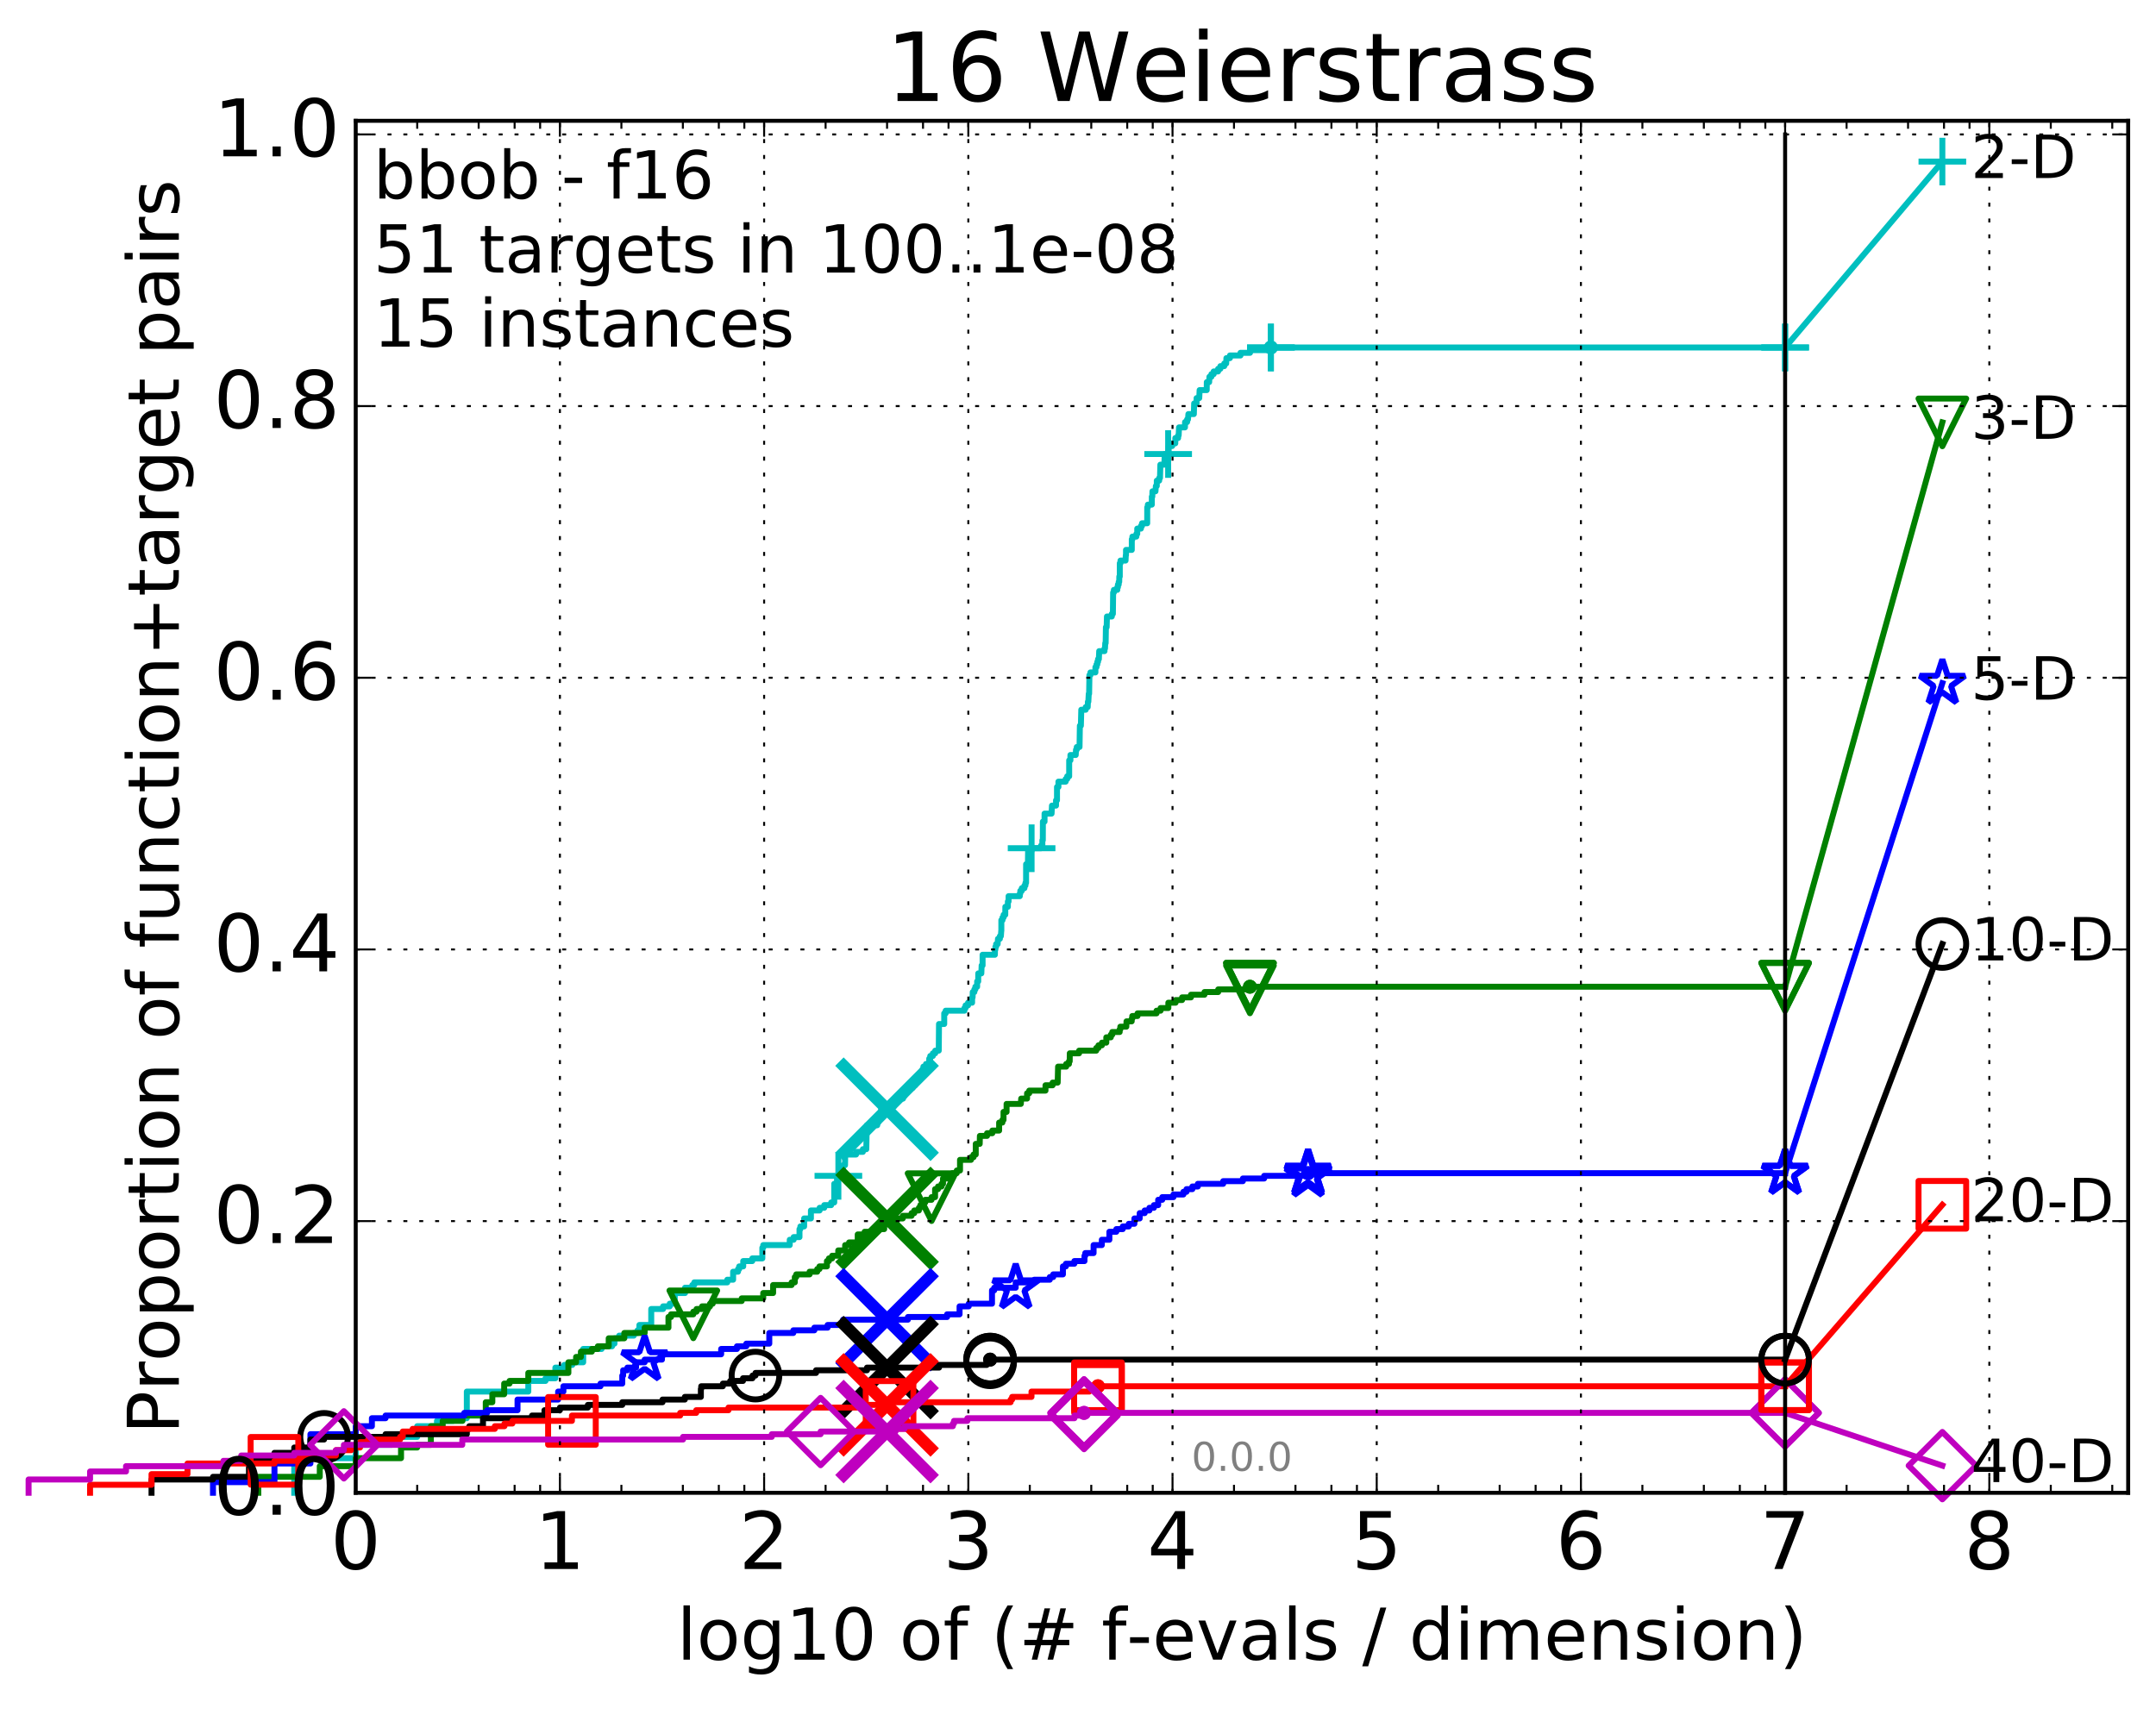<?xml version="1.0" encoding="utf-8" standalone="no"?>
<!DOCTYPE svg PUBLIC "-//W3C//DTD SVG 1.1//EN"
  "http://www.w3.org/Graphics/SVG/1.1/DTD/svg11.dtd">
<!-- Created with matplotlib (http://matplotlib.org/) -->
<svg height="432pt" version="1.1" viewBox="0 0 543 432" width="543pt" xmlns="http://www.w3.org/2000/svg" xmlns:xlink="http://www.w3.org/1999/xlink">
 <defs>
  <style type="text/css">
*{stroke-linecap:butt;stroke-linejoin:round;stroke-miterlimit:100000;}
  </style>
 </defs>
 <g id="figure_1">
  <g id="patch_1">
   <path d="M 0 432.436 
L 543.192 432.436 
L 543.192 0 
L 0 0 
z
" style="fill:#ffffff;"/>
  </g>
  <g id="axes_1">
   <g id="patch_2">
    <path d="M 89.592 376.036 
L 535.992 376.036 
L 535.992 30.436 
L 89.592 30.436 
z
" style="fill:#ffffff;"/>
   </g>
   <g id="line2d_1">
    <defs>
     <path d="M 0 1.5 
C 0.398 1.5 0.779 1.342 1.061 1.061 
C 1.342 0.779 1.5 0.398 1.5 0 
C 1.5 -0.398 1.342 -0.779 1.061 -1.061 
C 0.779 -1.342 0.398 -1.5 0 -1.5 
C -0.398 -1.5 -0.779 -1.342 -1.061 -1.061 
C -1.342 -0.779 -1.5 -0.398 -1.5 0 
C -1.5 0.398 -1.342 0.779 -1.061 1.061 
C -0.779 1.342 -0.398 1.5 0 1.5 
z
" id="me9996e8779" style="stroke:#00bfbf;stroke-width:0.5;"/>
    </defs>
    <g>
     <use style="fill:#00bfbf;stroke:#00bfbf;stroke-width:0.5;" x="320.079" xlink:href="#me9996e8779" y="87.533"/>
     <use style="fill:#00bfbf;stroke:#00bfbf;stroke-width:0.5;" x="320.079" xlink:href="#me9996e8779" y="87.533"/>
    </g>
   </g>
   <g id="line2d_2">
    <path d="M 74.11 376.036 
L 74.11 367.314 
L 89.592 367.314 
L 89.592 363.959 
L 98.648 363.959 
L 98.648 361.947 
L 105.073 361.947 
L 105.073 359.263 
L 110.057 359.263 
L 110.057 357.921 
L 114.129 357.921 
L 114.129 357.25 
L 117.572 357.25 
L 117.572 350.541 
L 133.054 350.541 
L 133.054 347.857 
L 137.39 347.857 
L 137.39 347.186 
L 139.875 347.186 
L 139.875 344.502 
L 142.11 344.502 
L 142.11 343.831 
L 144.142 343.831 
L 144.142 343.16 
L 146.88 343.16 
L 146.88 339.806 
L 151.518 339.806 
L 151.518 339.135 
L 154.149 339.135 
L 154.149 338.464 
L 154.76 338.464 
L 154.76 337.122 
L 155.936 337.122 
L 155.936 336.451 
L 159.623 336.451 
L 159.623 335.78 
L 160.574 335.78 
L 160.574 335.109 
L 161.034 335.109 
L 161.034 333.767 
L 164.017 333.767 
L 164.017 329.742 
L 166.999 329.742 
L 166.999 329.071 
L 168.679 329.071 
L 168.679 328.4 
L 169.63 328.4 
L 169.63 327.729 
L 169.938 327.729 
L 169.938 325.716 
L 172.535 325.716 
L 172.535 324.374 
L 174.364 324.374 
L 174.364 323.703 
L 174.861 323.703 
L 174.861 323.032 
L 183.168 323.032 
L 183.168 322.361 
L 184.641 322.361 
L 184.641 320.348 
L 185.874 320.348 
L 185.874 319.677 
L 186.172 319.677 
L 186.172 319.007 
L 187.184 319.007 
L 187.184 317.665 
L 189.466 317.665 
L 189.466 316.994 
L 191.998 316.994 
L 191.998 314.31 
L 192.224 314.31 
L 192.224 313.639 
L 198.902 313.639 
L 198.902 312.297 
L 199.884 312.297 
L 199.884 311.626 
L 201.356 311.626 
L 201.356 309.613 
L 201.579 309.613 
L 201.579 308.942 
L 202.524 308.942 
L 202.524 306.93 
L 204.235 306.93 
L 204.235 304.917 
L 206.429 304.917 
L 206.429 304.246 
L 207.593 304.246 
L 207.593 303.575 
L 209.337 303.575 
L 209.337 302.904 
L 210.11 302.904 
L 210.11 298.207 
L 210.808 298.207 
L 210.808 296.866 
L 211.149 296.866 
L 211.149 296.195 
L 212.28 296.195 
L 212.326 293.511 
L 212.825 293.511 
L 212.87 290.827 
L 215.604 290.827 
L 215.604 290.156 
L 217.319 290.156 
L 217.319 289.485 
L 218.182 289.485 
L 218.288 284.118 
L 218.323 284.118 
L 218.323 283.447 
L 220.934 283.447 
L 220.934 282.776 
L 221.182 282.776 
L 221.182 281.434 
L 221.941 281.434 
L 221.941 279.421 
L 223.606 279.421 
L 223.606 278.75 
L 225.131 278.75 
L 225.131 278.079 
L 225.362 278.079 
L 225.362 277.408 
L 225.591 277.408 
L 225.591 276.737 
L 227.437 276.737 
L 227.437 276.067 
L 227.83 276.067 
L 227.83 275.396 
L 228.306 275.396 
L 228.351 274.054 
L 229.844 274.054 
L 229.844 273.383 
L 230.484 273.383 
L 230.545 272.041 
L 231.244 272.041 
L 231.303 270.699 
L 232.149 270.699 
L 232.149 270.028 
L 232.356 270.028 
L 232.356 269.357 
L 232.561 269.357 
L 232.561 268.686 
L 233.218 268.686 
L 233.218 268.015 
L 234.031 268.015 
L 234.031 266.673 
L 234.29 266.673 
L 234.29 266.002 
L 234.949 266.002 
L 234.949 265.332 
L 235.541 265.332 
L 235.541 264.661 
L 236.431 264.661 
L 236.494 257.951 
L 237.806 257.951 
L 237.806 255.267 
L 238.17 255.267 
L 238.17 254.597 
L 242.896 254.597 
L 242.896 253.926 
L 243.186 253.926 
L 243.186 253.255 
L 243.81 253.255 
L 243.81 252.584 
L 244.828 252.584 
L 244.828 251.242 
L 244.956 251.242 
L 244.988 249.9 
L 245.399 249.9 
L 245.399 249.229 
L 245.648 249.229 
L 245.648 248.558 
L 246.097 248.558 
L 246.097 247.216 
L 246.369 247.216 
L 246.379 245.203 
L 247.154 245.203 
L 247.231 243.191 
L 247.47 243.191 
L 247.47 240.507 
L 250.564 240.507 
L 250.589 239.165 
L 250.696 239.165 
L 250.696 238.494 
L 250.876 238.494 
L 250.876 237.823 
L 251.257 237.823 
L 251.345 236.481 
L 251.827 236.481 
L 251.827 235.81 
L 252.076 235.81 
L 252.169 234.468 
L 252.192 234.468 
L 252.192 231.785 
L 252.49 231.785 
L 252.49 231.114 
L 252.762 231.114 
L 252.762 230.443 
L 253.178 230.443 
L 253.2 228.43 
L 253.838 228.43 
L 253.838 227.088 
L 254.016 227.088 
L 254.016 225.746 
L 256.844 225.746 
L 256.844 225.075 
L 256.968 225.075 
L 256.968 224.404 
L 257.344 224.404 
L 257.344 223.733 
L 258.007 223.733 
L 258.007 223.062 
L 258.266 223.062 
L 258.266 222.392 
L 258.424 222.392 
L 258.43 217.695 
L 258.885 217.695 
L 258.93 214.34 
L 259.812 214.34 
L 259.812 213.669 
L 262.192 213.669 
L 262.192 212.998 
L 262.524 212.998 
L 262.524 211.657 
L 262.64 211.657 
L 262.659 206.96 
L 263.075 206.96 
L 263.075 204.947 
L 264.846 204.947 
L 264.942 202.934 
L 265.966 202.934 
L 265.966 201.592 
L 266.21 201.592 
L 266.214 198.238 
L 266.569 198.238 
L 266.569 196.896 
L 268.393 196.896 
L 268.393 196.225 
L 268.781 196.225 
L 268.781 195.554 
L 269.277 195.554 
L 269.28 191.528 
L 269.59 191.528 
L 269.59 190.187 
L 270.926 190.187 
L 270.999 188.845 
L 271.191 188.845 
L 271.191 188.174 
L 271.887 188.174 
L 271.973 182.806 
L 272.225 182.806 
L 272.328 178.781 
L 273.441 178.781 
L 273.441 178.11 
L 273.946 178.11 
L 273.993 176.768 
L 274.105 176.768 
L 274.209 174.755 
L 274.301 174.755 
L 274.381 170.058 
L 274.627 170.058 
L 274.627 169.387 
L 275.885 169.387 
L 275.885 168.046 
L 276.16 168.046 
L 276.16 167.375 
L 276.365 167.375 
L 276.365 166.704 
L 276.549 166.704 
L 276.549 166.033 
L 276.755 166.033 
L 276.839 164.02 
L 278.172 164.02 
L 278.172 163.349 
L 278.302 163.349 
L 278.359 162.007 
L 278.464 162.007 
L 278.53 157.982 
L 278.716 157.982 
L 278.794 155.298 
L 280.016 155.298 
L 280.016 154.627 
L 280.286 154.627 
L 280.348 149.259 
L 280.537 149.259 
L 280.537 148.588 
L 281.398 148.588 
L 281.398 147.917 
L 281.554 147.917 
L 281.554 147.246 
L 281.753 147.246 
L 281.753 146.576 
L 281.882 146.576 
L 281.906 145.234 
L 282.026 145.234 
L 282.026 141.879 
L 282.204 141.879 
L 282.204 141.208 
L 283.478 141.208 
L 283.538 139.866 
L 283.589 139.866 
L 283.591 138.524 
L 285.045 138.524 
L 285.05 135.841 
L 285.205 135.841 
L 285.205 135.17 
L 286.197 135.17 
L 286.197 134.499 
L 286.421 134.499 
L 286.421 133.157 
L 287.348 133.157 
L 287.348 132.486 
L 287.62 132.486 
L 287.62 131.815 
L 288.93 131.815 
L 288.936 127.789 
L 289.101 127.789 
L 289.101 127.118 
L 290.092 127.118 
L 290.093 125.106 
L 290.216 125.106 
L 290.251 123.764 
L 291.012 123.764 
L 291.113 122.422 
L 291.344 122.422 
L 291.344 121.08 
L 291.944 121.08 
L 291.944 120.409 
L 292.151 120.409 
L 292.243 117.054 
L 293.244 117.054 
L 293.351 114.371 
L 294.204 114.371 
L 294.204 113.7 
L 294.335 113.7 
L 294.335 112.358 
L 295.221 112.358 
L 295.221 111.687 
L 296.002 111.687 
L 296.006 110.345 
L 296.715 110.345 
L 296.715 109.674 
L 296.855 109.674 
L 296.946 107.661 
L 298.436 107.661 
L 298.462 106.319 
L 298.978 106.319 
L 298.978 105.648 
L 299.2 105.648 
L 299.307 104.306 
L 300.676 104.306 
L 300.753 101.623 
L 301.368 101.623 
L 301.369 100.281 
L 302.036 100.281 
L 302.132 98.268 
L 303.918 98.268 
L 303.939 96.255 
L 304.538 96.255 
L 304.602 94.913 
L 305.101 94.913 
L 305.101 94.242 
L 305.67 94.242 
L 305.67 93.571 
L 306.784 93.571 
L 306.784 92.901 
L 307.364 92.901 
L 307.364 92.23 
L 308.332 92.23 
L 308.332 91.559 
L 308.825 91.559 
L 308.874 90.217 
L 309.764 90.217 
L 309.764 89.546 
L 312.421 89.546 
L 312.421 88.875 
L 314.824 88.875 
L 314.824 88.204 
L 320.079 88.204 
L 320.079 87.533 
L 449.592 87.533 
L 449.592 87.533 
" style="fill:none;stroke:#00bfbf;stroke-linecap:square;stroke-width:1.5;"/>
   </g>
   <g id="line2d_3">
    <defs>
     <path d="M -6 0 
L 6 0 
M 0 6 
L 0 -6 
" id="ma5c421cfa6" style="stroke:#00bfbf;stroke-width:1.5;"/>
    </defs>
    <g>
     <use style="fill:none;stroke:#00bfbf;stroke-width:1.5;" x="211.149" xlink:href="#ma5c421cfa6" y="296.195"/>
     <use style="fill:none;stroke:#00bfbf;stroke-width:1.5;" x="259.812" xlink:href="#ma5c421cfa6" y="213.669"/>
     <use style="fill:none;stroke:#00bfbf;stroke-width:1.5;" x="294.204" xlink:href="#ma5c421cfa6" y="114.371"/>
     <use style="fill:none;stroke:#00bfbf;stroke-width:1.5;" x="320.079" xlink:href="#ma5c421cfa6" y="87.533"/>
     <use style="fill:none;stroke:#00bfbf;stroke-width:1.5;" x="320.079" xlink:href="#ma5c421cfa6" y="87.533"/>
     <use style="fill:none;stroke:#00bfbf;stroke-width:1.5;" x="449.592" xlink:href="#ma5c421cfa6" y="87.533"/>
    </g>
   </g>
   <g id="line2d_4"/>
   <g id="line2d_5">
    <path clip-path="url(#p7290501d6d)" d="M 223.412 279.421 
" style="fill:none;stroke:#00bfbf;stroke-linecap:square;"/>
    <defs>
     <path d="M -12 12 
L 12 -12 
M -12 -12 
L 12 12 
" id="me52b7b3807" style="stroke:#00bfbf;stroke-width:3.0;"/>
    </defs>
    <g clip-path="url(#p7290501d6d)">
     <use style="fill:#00bfbf;stroke:#00bfbf;stroke-width:3.0;" x="223.412" xlink:href="#me52b7b3807" y="279.421"/>
    </g>
   </g>
   <g id="line2d_6">
    <defs>
     <path d="M 0 1.5 
C 0.398 1.5 0.779 1.342 1.061 1.061 
C 1.342 0.779 1.5 0.398 1.5 0 
C 1.5 -0.398 1.342 -0.779 1.061 -1.061 
C 0.779 -1.342 0.398 -1.5 0 -1.5 
C -0.398 -1.5 -0.779 -1.342 -1.061 -1.061 
C -1.342 -0.779 -1.5 -0.398 -1.5 0 
C -1.5 0.398 -1.342 0.779 -1.061 1.061 
C -0.779 1.342 -0.398 1.5 0 1.5 
z
" id="m8e01980e91" style="stroke:#008000;stroke-width:0.5;"/>
    </defs>
    <g>
     <use style="fill:#008000;stroke:#008000;stroke-width:0.5;" x="314.803" xlink:href="#m8e01980e91" y="248.558"/>
     <use style="fill:#008000;stroke:#008000;stroke-width:0.5;" x="314.803" xlink:href="#m8e01980e91" y="248.558"/>
    </g>
   </g>
   <g id="line2d_7">
    <path d="M 65.054 376.036 
L 65.054 372.011 
L 80.536 372.011 
L 80.536 369.327 
L 89.592 369.327 
L 89.592 367.314 
L 101.001 367.314 
L 101.001 364.63 
L 105.073 364.63 
L 105.073 363.959 
L 108.516 363.959 
L 108.516 359.263 
L 111.499 359.263 
L 111.499 357.921 
L 116.483 357.921 
L 116.483 356.579 
L 122.343 356.579 
L 122.343 353.224 
L 123.998 353.224 
L 123.998 351.212 
L 126.98 351.212 
L 126.98 348.528 
L 128.334 348.528 
L 128.334 347.857 
L 133.054 347.857 
L 133.054 345.844 
L 143.149 345.844 
L 143.149 343.16 
L 145.092 343.16 
L 145.092 341.818 
L 146.3 341.818 
L 146.3 340.477 
L 149.061 340.477 
L 149.061 339.806 
L 150.567 339.806 
L 150.567 339.135 
L 153.306 339.135 
L 153.306 337.122 
L 157.234 337.122 
L 157.234 335.78 
L 162.362 335.78 
L 162.362 334.438 
L 168.353 334.438 
L 168.353 331.754 
L 169.001 331.754 
L 169.001 331.083 
L 174.614 331.083 
L 174.614 330.412 
L 175.426 330.412 
L 175.426 329.742 
L 176.818 329.742 
L 176.818 329.071 
L 178.824 329.071 
L 178.824 328.4 
L 179.498 328.4 
L 179.498 327.729 
L 186.804 327.729 
L 186.804 327.058 
L 192.224 327.058 
L 192.224 325.716 
L 194.713 325.716 
L 194.713 323.703 
L 199.371 323.703 
L 199.371 323.032 
L 200.176 323.032 
L 200.176 321.69 
L 200.541 321.69 
L 200.541 321.019 
L 203.903 321.019 
L 203.903 320.348 
L 205.824 320.348 
L 205.824 319.677 
L 206.389 319.677 
L 206.389 319.007 
L 208.263 319.007 
L 208.263 317.665 
L 208.771 317.665 
L 208.771 316.994 
L 209.58 316.994 
L 209.58 316.323 
L 211.117 316.323 
L 211.117 314.981 
L 212.855 314.981 
L 212.855 313.639 
L 213.847 313.639 
L 213.847 312.968 
L 216.023 312.968 
L 216.023 310.955 
L 217.767 310.955 
L 217.767 310.284 
L 220.536 310.284 
L 220.536 309.613 
L 222.693 309.613 
L 222.693 306.93 
L 227.375 306.93 
L 227.375 306.259 
L 229.585 306.259 
L 229.585 305.588 
L 230.266 305.588 
L 230.266 304.917 
L 231.427 304.917 
L 231.427 304.246 
L 231.788 304.246 
L 231.788 303.575 
L 232.579 303.575 
L 232.579 302.904 
L 233.032 302.904 
L 233.032 302.233 
L 234.619 302.233 
L 234.619 301.562 
L 235.503 301.562 
L 235.503 299.549 
L 236.249 299.549 
L 236.249 298.878 
L 237.132 298.878 
L 237.132 298.207 
L 237.502 298.207 
L 237.502 296.866 
L 239.85 296.866 
L 239.85 295.524 
L 240.963 295.524 
L 240.963 294.853 
L 241.787 294.853 
L 241.787 292.169 
L 244.552 292.169 
L 244.552 291.498 
L 245.193 291.498 
L 245.193 290.827 
L 245.747 290.827 
L 245.747 288.143 
L 246.745 288.143 
L 246.791 286.131 
L 248.592 286.131 
L 248.592 285.46 
L 249.92 285.46 
L 249.92 284.789 
L 251.636 284.789 
L 251.636 282.776 
L 252.457 282.776 
L 252.457 282.105 
L 252.744 282.105 
L 252.744 280.092 
L 253.512 280.092 
L 253.512 278.079 
L 257.101 278.079 
L 257.195 276.737 
L 258.671 276.737 
L 258.671 275.396 
L 259.217 275.396 
L 259.217 274.725 
L 263.313 274.725 
L 263.313 273.383 
L 265.104 273.383 
L 265.104 272.712 
L 266.385 272.712 
L 266.485 268.686 
L 268.529 268.686 
L 268.529 268.015 
L 269.224 268.015 
L 269.224 267.344 
L 269.412 267.344 
L 269.429 265.332 
L 271.777 265.332 
L 271.777 264.661 
L 276.093 264.661 
L 276.093 263.99 
L 276.647 263.99 
L 276.647 263.319 
L 277.524 263.319 
L 277.524 262.648 
L 278.629 262.648 
L 278.629 261.306 
L 279.765 261.306 
L 279.765 260.635 
L 280.128 260.635 
L 280.128 259.964 
L 281.996 259.964 
L 281.996 259.293 
L 282.162 259.293 
L 282.162 258.622 
L 283.67 258.622 
L 283.716 257.28 
L 285.024 257.28 
L 285.024 256.609 
L 285.169 256.609 
L 285.169 255.938 
L 286.492 255.938 
L 286.492 255.267 
L 291.283 255.267 
L 291.283 254.597 
L 292.296 254.597 
L 292.296 253.926 
L 294.253 253.926 
L 294.253 252.584 
L 296.078 252.584 
L 296.078 251.913 
L 297.716 251.913 
L 297.716 251.242 
L 299.949 251.242 
L 299.949 250.571 
L 303.356 250.571 
L 303.356 249.9 
L 306.812 249.9 
L 306.812 249.229 
L 314.803 249.229 
L 314.803 248.558 
L 449.592 248.558 
L 449.592 248.558 
" style="fill:none;stroke:#008000;stroke-linecap:square;stroke-width:1.5;"/>
   </g>
   <g id="line2d_8">
    <defs>
     <path d="M -0 6 
L 6 -6 
L -6 -6 
z
" id="m77bef2ebbb" style="stroke:#008000;stroke-linejoin:miter;stroke-width:1.5;"/>
    </defs>
    <g>
     <use style="fill:none;stroke:#008000;stroke-linejoin:miter;stroke-width:1.5;" x="174.614" xlink:href="#m77bef2ebbb" y="331.083"/>
     <use style="fill:none;stroke:#008000;stroke-linejoin:miter;stroke-width:1.5;" x="234.619" xlink:href="#m77bef2ebbb" y="301.562"/>
     <use style="fill:none;stroke:#008000;stroke-linejoin:miter;stroke-width:1.5;" x="314.803" xlink:href="#m77bef2ebbb" y="249.229"/>
     <use style="fill:none;stroke:#008000;stroke-linejoin:miter;stroke-width:1.5;" x="314.803" xlink:href="#m77bef2ebbb" y="248.558"/>
     <use style="fill:none;stroke:#008000;stroke-linejoin:miter;stroke-width:1.5;" x="314.803" xlink:href="#m77bef2ebbb" y="248.558"/>
     <use style="fill:none;stroke:#008000;stroke-linejoin:miter;stroke-width:1.5;" x="449.592" xlink:href="#m77bef2ebbb" y="248.558"/>
    </g>
   </g>
   <g id="line2d_9"/>
   <g id="line2d_10">
    <path clip-path="url(#p7290501d6d)" d="M 223.412 306.93 
" style="fill:none;stroke:#008000;stroke-linecap:square;"/>
    <defs>
     <path d="M -12 12 
L 12 -12 
M -12 -12 
L 12 12 
" id="m2d57643e54" style="stroke:#008000;stroke-width:3.0;"/>
    </defs>
    <g clip-path="url(#p7290501d6d)">
     <use style="fill:#008000;stroke:#008000;stroke-width:3.0;" x="223.412" xlink:href="#m2d57643e54" y="306.93"/>
    </g>
   </g>
   <g id="line2d_11">
    <defs>
     <path d="M 0 1.5 
C 0.398 1.5 0.779 1.342 1.061 1.061 
C 1.342 0.779 1.5 0.398 1.5 0 
C 1.5 -0.398 1.342 -0.779 1.061 -1.061 
C 0.779 -1.342 0.398 -1.5 0 -1.5 
C -0.398 -1.5 -0.779 -1.342 -1.061 -1.061 
C -1.342 -0.779 -1.5 -0.398 -1.5 0 
C -1.5 0.398 -1.342 0.779 -1.061 1.061 
C -0.779 1.342 -0.398 1.5 0 1.5 
z
" id="m7d3d1db0a4" style="stroke:#0000ff;stroke-width:0.5;"/>
    </defs>
    <g>
     <use style="fill:#0000ff;stroke:#0000ff;stroke-width:0.5;" x="329.442" xlink:href="#m7d3d1db0a4" y="295.524"/>
     <use style="fill:#0000ff;stroke:#0000ff;stroke-width:0.5;" x="329.442" xlink:href="#m7d3d1db0a4" y="295.524"/>
    </g>
   </g>
   <g id="line2d_12">
    <path d="M 53.645 376.036 
L 53.645 373.352 
L 69.126 373.352 
L 69.126 368.656 
L 78.182 368.656 
L 78.182 361.276 
L 89.592 361.276 
L 89.592 359.263 
L 93.664 359.263 
L 93.664 357.25 
L 97.107 357.25 
L 97.107 356.579 
L 116.925 356.579 
L 116.925 355.908 
L 122.684 355.908 
L 122.684 355.237 
L 130.343 355.237 
L 130.343 352.553 
L 140.569 352.553 
L 140.569 350.541 
L 141.896 350.541 
L 141.896 349.199 
L 151.237 349.199 
L 151.237 348.528 
L 156.724 348.528 
L 156.724 346.515 
L 156.944 346.515 
L 156.944 345.173 
L 158.013 345.173 
L 158.013 344.502 
L 160.199 344.502 
L 160.199 343.16 
L 162.362 343.16 
L 162.362 342.489 
L 166.718 342.489 
L 166.718 341.147 
L 181.627 341.147 
L 181.627 339.806 
L 185.603 339.806 
L 185.603 339.135 
L 187.962 339.135 
L 187.962 338.464 
L 193.75 338.464 
L 193.75 335.78 
L 199.804 335.78 
L 199.804 335.109 
L 205.101 335.109 
L 205.101 334.438 
L 208.438 334.438 
L 208.438 333.767 
L 212.335 333.767 
L 212.335 332.425 
L 228.662 332.425 
L 228.662 331.754 
L 238.528 331.754 
L 238.528 331.083 
L 241.673 331.083 
L 241.673 329.071 
L 243.98 329.071 
L 243.98 328.4 
L 249.84 328.4 
L 249.84 325.045 
L 250.398 325.045 
L 250.398 324.374 
L 255.808 324.374 
L 255.808 323.032 
L 260.512 323.032 
L 260.512 322.361 
L 264.396 322.361 
L 264.396 321.69 
L 265.258 321.69 
L 265.258 321.019 
L 267.704 321.019 
L 267.704 319.007 
L 268.449 319.007 
L 268.449 318.336 
L 270.584 318.336 
L 270.584 317.665 
L 273.135 317.665 
L 273.135 316.323 
L 273.333 316.323 
L 273.333 315.652 
L 275.425 315.652 
L 275.425 313.639 
L 277.501 313.639 
L 277.501 312.297 
L 279.401 312.297 
L 279.401 310.284 
L 281.151 310.284 
L 281.151 309.613 
L 282.774 309.613 
L 282.774 308.942 
L 284.288 308.942 
L 284.288 308.272 
L 285.705 308.272 
L 285.705 306.93 
L 287.038 306.93 
L 287.038 305.588 
L 288.295 305.588 
L 288.295 304.917 
L 289.486 304.917 
L 289.486 304.246 
L 290.616 304.246 
L 290.616 303.575 
L 291.692 303.575 
L 291.692 302.233 
L 292.718 302.233 
L 292.718 301.562 
L 295.541 301.562 
L 295.541 300.891 
L 298.048 300.891 
L 298.048 300.22 
L 298.824 300.22 
L 298.824 299.549 
L 300.301 299.549 
L 300.301 298.878 
L 301.686 298.878 
L 301.686 298.207 
L 308.066 298.207 
L 308.066 297.537 
L 313.024 297.537 
L 313.024 296.866 
L 318.387 296.866 
L 318.387 296.195 
L 329.442 296.195 
L 329.442 295.524 
L 449.592 295.524 
" style="fill:none;stroke:#0000ff;stroke-linecap:square;stroke-width:1.5;"/>
   </g>
   <g id="line2d_13">
    <defs>
     <path d="M 0 -6 
L -1.347 -1.854 
L -5.706 -1.854 
L -2.18 0.708 
L -3.527 4.854 
L -0 2.292 
L 3.527 4.854 
L 2.18 0.708 
L 5.706 -1.854 
L 1.347 -1.854 
z
" id="m277d67876f" style="stroke:#0000ff;stroke-linejoin:bevel;stroke-width:1.5;"/>
    </defs>
    <g>
     <use style="fill:none;stroke:#0000ff;stroke-linejoin:bevel;stroke-width:1.5;" x="162.362" xlink:href="#m277d67876f" y="342.489"/>
     <use style="fill:none;stroke:#0000ff;stroke-linejoin:bevel;stroke-width:1.5;" x="255.808" xlink:href="#m277d67876f" y="324.374"/>
     <use style="fill:none;stroke:#0000ff;stroke-linejoin:bevel;stroke-width:1.5;" x="329.442" xlink:href="#m277d67876f" y="296.195"/>
     <use style="fill:none;stroke:#0000ff;stroke-linejoin:bevel;stroke-width:1.5;" x="329.442" xlink:href="#m277d67876f" y="295.524"/>
     <use style="fill:none;stroke:#0000ff;stroke-linejoin:bevel;stroke-width:1.5;" x="329.442" xlink:href="#m277d67876f" y="295.524"/>
     <use style="fill:none;stroke:#0000ff;stroke-linejoin:bevel;stroke-width:1.5;" x="449.592" xlink:href="#m277d67876f" y="295.524"/>
    </g>
   </g>
   <g id="line2d_14"/>
   <g id="line2d_15">
    <path clip-path="url(#p7290501d6d)" d="M 223.412 332.425 
" style="fill:none;stroke:#0000ff;stroke-linecap:square;"/>
    <defs>
     <path d="M -12 12 
L 12 -12 
M -12 -12 
L 12 12 
" id="md4235dd4ac" style="stroke:#0000ff;stroke-width:3.0;"/>
    </defs>
    <g clip-path="url(#p7290501d6d)">
     <use style="fill:#0000ff;stroke:#0000ff;stroke-width:3.0;" x="223.412" xlink:href="#md4235dd4ac" y="332.425"/>
    </g>
   </g>
   <g id="line2d_16">
    <defs>
     <path d="M 0 1.5 
C 0.398 1.5 0.779 1.342 1.061 1.061 
C 1.342 0.779 1.5 0.398 1.5 0 
C 1.5 -0.398 1.342 -0.779 1.061 -1.061 
C 0.779 -1.342 0.398 -1.5 0 -1.5 
C -0.398 -1.5 -0.779 -1.342 -1.061 -1.061 
C -1.342 -0.779 -1.5 -0.398 -1.5 0 
C -1.5 0.398 -1.342 0.779 -1.061 1.061 
C -0.779 1.342 -0.398 1.5 0 1.5 
z
" id="md3c1dc9289" style="stroke:#000000;stroke-width:0.5;"/>
    </defs>
    <g>
     <use style="stroke:#000000;stroke-width:0.5;" x="249.37" xlink:href="#md3c1dc9289" y="342.489"/>
     <use style="stroke:#000000;stroke-width:0.5;" x="249.37" xlink:href="#md3c1dc9289" y="342.489"/>
    </g>
   </g>
   <g id="line2d_17">
    <path d="M 38.163 376.036 
L 38.163 372.682 
L 53.645 372.682 
L 53.645 372.011 
L 62.701 372.011 
L 62.701 367.314 
L 69.126 367.314 
L 69.126 365.972 
L 74.11 365.972 
L 74.11 364.63 
L 78.182 364.63 
L 78.182 362.617 
L 81.625 362.617 
L 81.625 361.947 
L 97.107 361.947 
L 97.107 361.276 
L 117.572 361.276 
L 117.572 359.934 
L 118.201 359.934 
L 118.201 359.263 
L 121.644 359.263 
L 121.644 357.25 
L 133.991 357.25 
L 133.991 356.579 
L 137.126 356.579 
L 137.126 355.237 
L 141.02 355.237 
L 141.02 354.566 
L 148.052 354.566 
L 148.052 353.895 
L 156.724 353.895 
L 156.724 353.224 
L 166.859 353.224 
L 166.859 352.553 
L 172.48 352.553 
L 172.48 351.882 
L 176.516 351.882 
L 176.516 349.87 
L 176.607 349.87 
L 176.607 349.199 
L 182.058 349.199 
L 182.058 348.528 
L 183.901 348.528 
L 183.901 347.857 
L 187.127 347.857 
L 187.127 347.186 
L 189.517 347.186 
L 189.517 346.515 
L 190.269 346.515 
L 190.269 345.844 
L 205.527 345.844 
L 205.527 345.173 
L 218.358 345.173 
L 218.358 344.502 
L 236.509 344.502 
L 236.509 343.831 
L 248.521 343.831 
L 248.521 343.16 
L 249.37 343.16 
L 249.37 342.489 
L 449.592 342.489 
" style="fill:none;stroke:#000000;stroke-linecap:square;stroke-width:1.5;"/>
   </g>
   <g id="line2d_18">
    <defs>
     <path d="M 0 6 
C 1.591 6 3.117 5.368 4.243 4.243 
C 5.368 3.117 6 1.591 6 0 
C 6 -1.591 5.368 -3.117 4.243 -4.243 
C 3.117 -5.368 1.591 -6 0 -6 
C -1.591 -6 -3.117 -5.368 -4.243 -4.243 
C -5.368 -3.117 -6 -1.591 -6 0 
C -6 1.591 -5.368 3.117 -4.243 4.243 
C -3.117 5.368 -1.591 6 0 6 
z
" id="m95e820d2ee" style="stroke:#000000;stroke-width:1.5;"/>
    </defs>
    <g>
     <use style="fill:none;stroke:#000000;stroke-width:1.5;" x="81.625" xlink:href="#m95e820d2ee" y="361.947"/>
     <use style="fill:none;stroke:#000000;stroke-width:1.5;" x="190.269" xlink:href="#m95e820d2ee" y="346.515"/>
     <use style="fill:none;stroke:#000000;stroke-width:1.5;" x="249.37" xlink:href="#m95e820d2ee" y="343.16"/>
     <use style="fill:none;stroke:#000000;stroke-width:1.5;" x="249.37" xlink:href="#m95e820d2ee" y="342.489"/>
     <use style="fill:none;stroke:#000000;stroke-width:1.5;" x="249.37" xlink:href="#m95e820d2ee" y="342.489"/>
     <use style="fill:none;stroke:#000000;stroke-width:1.5;" x="449.592" xlink:href="#m95e820d2ee" y="342.489"/>
    </g>
   </g>
   <g id="line2d_19"/>
   <g id="line2d_20">
    <path clip-path="url(#p7290501d6d)" d="M 223.412 344.502 
" style="fill:none;stroke:#000000;stroke-linecap:square;"/>
    <defs>
     <path d="M -12 12 
L 12 -12 
M -12 -12 
L 12 12 
" id="m0dbfa07978" style="stroke:#000000;stroke-width:3.0;"/>
    </defs>
    <g clip-path="url(#p7290501d6d)">
     <use style="stroke:#000000;stroke-width:3.0;" x="223.412" xlink:href="#m0dbfa07978" y="344.502"/>
    </g>
   </g>
   <g id="line2d_21">
    <defs>
     <path d="M 0 1.5 
C 0.398 1.5 0.779 1.342 1.061 1.061 
C 1.342 0.779 1.5 0.398 1.5 0 
C 1.5 -0.398 1.342 -0.779 1.061 -1.061 
C 0.779 -1.342 0.398 -1.5 0 -1.5 
C -0.398 -1.5 -0.779 -1.342 -1.061 -1.061 
C -1.342 -0.779 -1.5 -0.398 -1.5 0 
C -1.5 0.398 -1.342 0.779 -1.061 1.061 
C -0.779 1.342 -0.398 1.5 0 1.5 
z
" id="mf2c50919c3" style="stroke:#ff0000;stroke-width:0.5;"/>
    </defs>
    <g>
     <use style="fill:#ff0000;stroke:#ff0000;stroke-width:0.5;" x="276.528" xlink:href="#mf2c50919c3" y="349.199"/>
     <use style="fill:#ff0000;stroke:#ff0000;stroke-width:0.5;" x="276.528" xlink:href="#mf2c50919c3" y="349.199"/>
    </g>
   </g>
   <g id="line2d_22">
    <path d="M 22.682 376.036 
L 22.682 374.023 
L 38.163 374.023 
L 38.163 371.34 
L 47.219 371.34 
L 47.219 368.656 
L 69.126 368.656 
L 69.126 367.985 
L 76.239 367.985 
L 76.239 367.314 
L 81.625 367.314 
L 81.625 366.643 
L 84.608 366.643 
L 84.608 365.301 
L 88.446 365.301 
L 88.446 364.63 
L 90.681 364.63 
L 90.681 363.288 
L 92.713 363.288 
L 92.713 362.617 
L 100.777 362.617 
L 100.777 361.947 
L 101.443 361.947 
L 101.443 360.605 
L 103.928 360.605 
L 103.928 359.934 
L 124.627 359.934 
L 124.627 359.263 
L 127.05 359.263 
L 127.05 358.592 
L 129.045 358.592 
L 129.045 357.921 
L 144.045 357.921 
L 144.045 356.579 
L 171.303 356.579 
L 171.303 355.908 
L 175.346 355.908 
L 175.346 355.237 
L 183.471 355.237 
L 183.471 354.566 
L 218.002 354.566 
L 218.002 353.895 
L 224.042 353.895 
L 224.042 353.224 
L 254.534 353.224 
L 254.534 352.553 
L 254.91 352.553 
L 254.91 351.882 
L 259.788 351.882 
L 259.788 350.541 
L 274.355 350.541 
L 274.355 349.87 
L 276.528 349.87 
L 276.528 349.199 
L 449.592 349.199 
" style="fill:none;stroke:#ff0000;stroke-linecap:square;stroke-width:1.5;"/>
   </g>
   <g id="line2d_23">
    <defs>
     <path d="M -6 6 
L 6 6 
L 6 -6 
L -6 -6 
z
" id="m09ff6aa87b" style="stroke:#ff0000;stroke-linejoin:miter;stroke-width:1.5;"/>
    </defs>
    <g>
     <use style="fill:none;stroke:#ff0000;stroke-linejoin:miter;stroke-width:1.5;" x="69.126" xlink:href="#m09ff6aa87b" y="367.985"/>
     <use style="fill:none;stroke:#ff0000;stroke-linejoin:miter;stroke-width:1.5;" x="144.045" xlink:href="#m09ff6aa87b" y="357.921"/>
     <use style="fill:none;stroke:#ff0000;stroke-linejoin:miter;stroke-width:1.5;" x="224.042" xlink:href="#m09ff6aa87b" y="353.895"/>
     <use style="fill:none;stroke:#ff0000;stroke-linejoin:miter;stroke-width:1.5;" x="276.528" xlink:href="#m09ff6aa87b" y="349.87"/>
     <use style="fill:none;stroke:#ff0000;stroke-linejoin:miter;stroke-width:1.5;" x="276.528" xlink:href="#m09ff6aa87b" y="349.199"/>
     <use style="fill:none;stroke:#ff0000;stroke-linejoin:miter;stroke-width:1.5;" x="449.592" xlink:href="#m09ff6aa87b" y="349.199"/>
    </g>
   </g>
   <g id="line2d_24"/>
   <g id="line2d_25">
    <path clip-path="url(#p7290501d6d)" d="M 223.412 353.895 
" style="fill:none;stroke:#ff0000;stroke-linecap:square;"/>
    <defs>
     <path d="M -12 12 
L 12 -12 
M -12 -12 
L 12 12 
" id="m692c931cb4" style="stroke:#ff0000;stroke-width:3.0;"/>
    </defs>
    <g clip-path="url(#p7290501d6d)">
     <use style="fill:#ff0000;stroke:#ff0000;stroke-width:3.0;" x="223.412" xlink:href="#m692c931cb4" y="353.895"/>
    </g>
   </g>
   <g id="line2d_26">
    <defs>
     <path d="M 0 1.5 
C 0.398 1.5 0.779 1.342 1.061 1.061 
C 1.342 0.779 1.5 0.398 1.5 0 
C 1.5 -0.398 1.342 -0.779 1.061 -1.061 
C 0.779 -1.342 0.398 -1.5 0 -1.5 
C -0.398 -1.5 -0.779 -1.342 -1.061 -1.061 
C -1.342 -0.779 -1.5 -0.398 -1.5 0 
C -1.5 0.398 -1.342 0.779 -1.061 1.061 
C -0.779 1.342 -0.398 1.5 0 1.5 
z
" id="ma2e0718d2c" style="stroke:#bf00bf;stroke-width:0.5;"/>
    </defs>
    <g>
     <use style="fill:#bf00bf;stroke:#bf00bf;stroke-width:0.5;" x="273.023" xlink:href="#ma2e0718d2c" y="355.908"/>
     <use style="fill:#bf00bf;stroke:#bf00bf;stroke-width:0.5;" x="273.023" xlink:href="#ma2e0718d2c" y="355.908"/>
    </g>
   </g>
   <g id="line2d_27">
    <path d="M 7.2 376.036 
L 7.2 372.682 
L 22.682 372.682 
L 22.682 370.669 
L 31.738 370.669 
L 31.738 369.327 
L 56.275 369.327 
L 56.275 367.985 
L 60.757 367.985 
L 60.757 366.643 
L 74.11 366.643 
L 74.11 365.972 
L 84.608 365.972 
L 84.608 365.301 
L 86.609 365.301 
L 86.609 363.959 
L 116.427 363.959 
L 116.427 362.617 
L 172.025 362.617 
L 172.025 361.947 
L 194.379 361.947 
L 194.379 361.276 
L 206.676 361.276 
L 206.676 360.605 
L 225.544 360.605 
L 225.544 359.934 
L 227.822 359.934 
L 227.822 359.263 
L 239.985 359.263 
L 239.985 358.592 
L 240.272 358.592 
L 240.272 357.921 
L 243.632 357.921 
L 243.632 357.25 
L 270.605 357.25 
L 270.605 356.579 
L 273.023 356.579 
L 273.023 355.908 
L 449.592 355.908 
" style="fill:none;stroke:#bf00bf;stroke-linecap:square;stroke-width:1.5;"/>
   </g>
   <g id="line2d_28">
    <defs>
     <path d="M -0 8.485 
L 8.485 0 
L 0 -8.485 
L -8.485 -0 
z
" id="m774e4d7e95" style="stroke:#bf00bf;stroke-linejoin:miter;stroke-width:1.5;"/>
    </defs>
    <g>
     <use style="fill:none;stroke:#bf00bf;stroke-linejoin:miter;stroke-width:1.5;" x="86.609" xlink:href="#m774e4d7e95" y="363.959"/>
     <use style="fill:none;stroke:#bf00bf;stroke-linejoin:miter;stroke-width:1.5;" x="206.676" xlink:href="#m774e4d7e95" y="360.605"/>
     <use style="fill:none;stroke:#bf00bf;stroke-linejoin:miter;stroke-width:1.5;" x="273.023" xlink:href="#m774e4d7e95" y="356.579"/>
     <use style="fill:none;stroke:#bf00bf;stroke-linejoin:miter;stroke-width:1.5;" x="273.023" xlink:href="#m774e4d7e95" y="355.908"/>
     <use style="fill:none;stroke:#bf00bf;stroke-linejoin:miter;stroke-width:1.5;" x="273.023" xlink:href="#m774e4d7e95" y="355.908"/>
     <use style="fill:none;stroke:#bf00bf;stroke-linejoin:miter;stroke-width:1.5;" x="449.592" xlink:href="#m774e4d7e95" y="355.908"/>
    </g>
   </g>
   <g id="line2d_29"/>
   <g id="line2d_30">
    <path clip-path="url(#p7290501d6d)" d="M 223.412 360.605 
" style="fill:none;stroke:#bf00bf;stroke-linecap:square;"/>
    <defs>
     <path d="M -12 12 
L 12 -12 
M -12 -12 
L 12 12 
" id="m09c6dae0e2" style="stroke:#bf00bf;stroke-width:3.0;"/>
    </defs>
    <g clip-path="url(#p7290501d6d)">
     <use style="fill:#bf00bf;stroke:#bf00bf;stroke-width:3.0;" x="223.412" xlink:href="#m09c6dae0e2" y="360.605"/>
    </g>
   </g>
   <g id="line2d_31">
    <path d="M 449.592 355.908 
L 489.192 369.193 
" style="fill:none;stroke:#bf00bf;stroke-linecap:square;stroke-width:1.5;"/>
    <g>
     <use style="fill:none;stroke:#bf00bf;stroke-linejoin:miter;stroke-width:1.5;" x="449.592" xlink:href="#m774e4d7e95" y="355.908"/>
     <use style="fill:none;stroke:#bf00bf;stroke-linejoin:miter;stroke-width:1.5;" x="489.192" xlink:href="#m774e4d7e95" y="369.193"/>
    </g>
   </g>
   <g id="line2d_32">
    <path d="M 449.592 349.199 
L 489.192 303.494 
" style="fill:none;stroke:#ff0000;stroke-linecap:square;stroke-width:1.5;"/>
    <g>
     <use style="fill:none;stroke:#ff0000;stroke-linejoin:miter;stroke-width:1.5;" x="449.592" xlink:href="#m09ff6aa87b" y="349.199"/>
     <use style="fill:none;stroke:#ff0000;stroke-linejoin:miter;stroke-width:1.5;" x="489.192" xlink:href="#m09ff6aa87b" y="303.494"/>
    </g>
   </g>
   <g id="line2d_33">
    <path d="M 449.592 342.489 
L 489.192 237.796 
" style="fill:none;stroke:#000000;stroke-linecap:square;stroke-width:1.5;"/>
    <g>
     <use style="fill:none;stroke:#000000;stroke-width:1.5;" x="449.592" xlink:href="#m95e820d2ee" y="342.489"/>
     <use style="fill:none;stroke:#000000;stroke-width:1.5;" x="489.192" xlink:href="#m95e820d2ee" y="237.796"/>
    </g>
   </g>
   <g id="line2d_34">
    <path d="M 449.592 295.524 
L 489.192 172.098 
" style="fill:none;stroke:#0000ff;stroke-linecap:square;stroke-width:1.5;"/>
    <g>
     <use style="fill:none;stroke:#0000ff;stroke-linejoin:bevel;stroke-width:1.5;" x="449.592" xlink:href="#m277d67876f" y="295.524"/>
     <use style="fill:none;stroke:#0000ff;stroke-linejoin:bevel;stroke-width:1.5;" x="489.192" xlink:href="#m277d67876f" y="172.098"/>
    </g>
   </g>
   <g id="line2d_35">
    <path d="M 449.592 248.558 
L 489.192 106.4 
" style="fill:none;stroke:#008000;stroke-linecap:square;stroke-width:1.5;"/>
    <g>
     <use style="fill:none;stroke:#008000;stroke-linejoin:miter;stroke-width:1.5;" x="449.592" xlink:href="#m77bef2ebbb" y="248.558"/>
     <use style="fill:none;stroke:#008000;stroke-linejoin:miter;stroke-width:1.5;" x="489.192" xlink:href="#m77bef2ebbb" y="106.4"/>
    </g>
   </g>
   <g id="line2d_36">
    <path d="M 449.592 87.533 
L 489.192 40.702 
" style="fill:none;stroke:#00bfbf;stroke-linecap:square;stroke-width:1.5;"/>
    <g>
     <use style="fill:none;stroke:#00bfbf;stroke-width:1.5;" x="449.592" xlink:href="#ma5c421cfa6" y="87.533"/>
     <use style="fill:none;stroke:#00bfbf;stroke-width:1.5;" x="489.192" xlink:href="#ma5c421cfa6" y="40.702"/>
    </g>
   </g>
   <g id="line2d_37">
    <path d="M 449.592 376.036 
L 449.592 33.858 
" style="fill:none;stroke:#000000;stroke-linecap:square;"/>
   </g>
   <g id="patch_3">
    <path d="M 89.592 30.436 
L 535.992 30.436 
" style="fill:none;stroke:#000000;stroke-linecap:square;stroke-linejoin:miter;"/>
   </g>
   <g id="patch_4">
    <path d="M 535.992 376.036 
L 535.992 30.436 
" style="fill:none;stroke:#000000;stroke-linecap:square;stroke-linejoin:miter;"/>
   </g>
   <g id="patch_5">
    <path d="M 89.592 376.036 
L 535.992 376.036 
" style="fill:none;stroke:#000000;stroke-linecap:square;stroke-linejoin:miter;"/>
   </g>
   <g id="patch_6">
    <path d="M 89.592 376.036 
L 89.592 30.436 
" style="fill:none;stroke:#000000;stroke-linecap:square;stroke-linejoin:miter;"/>
   </g>
   <g id="matplotlib.axis_1">
    <g id="xtick_1">
     <g id="line2d_38">
      <path clip-path="url(#p7290501d6d)" d="M 89.592 376.036 
L 89.592 30.436 
" style="fill:none;stroke:#000000;stroke-dasharray:1,3;stroke-dashoffset:0.0;stroke-width:0.5;"/>
     </g>
     <g id="line2d_39">
      <defs>
       <path d="M 0 0 
L 0 -4 
" id="m87023682e9" style="stroke:#000000;stroke-width:0.5;"/>
      </defs>
      <g>
       <use style="stroke:#000000;stroke-width:0.5;" x="89.592" xlink:href="#m87023682e9" y="376.036"/>
      </g>
     </g>
     <g id="line2d_40">
      <defs>
       <path d="M 0 0 
L 0 4 
" id="m64d201071e" style="stroke:#000000;stroke-width:0.5;"/>
      </defs>
      <g>
       <use style="stroke:#000000;stroke-width:0.5;" x="89.592" xlink:href="#m64d201071e" y="30.436"/>
      </g>
     </g>
     <g id="text_1">
      <!-- 0 -->
      <defs>
       <path d="M 31.781 66.406 
Q 24.172 66.406 20.328 58.906 
Q 16.5 51.422 16.5 36.375 
Q 16.5 21.391 20.328 13.891 
Q 24.172 6.391 31.781 6.391 
Q 39.453 6.391 43.281 13.891 
Q 47.125 21.391 47.125 36.375 
Q 47.125 51.422 43.281 58.906 
Q 39.453 66.406 31.781 66.406 
M 31.781 74.219 
Q 44.047 74.219 50.516 64.516 
Q 56.984 54.828 56.984 36.375 
Q 56.984 17.969 50.516 8.266 
Q 44.047 -1.422 31.781 -1.422 
Q 19.531 -1.422 13.062 8.266 
Q 6.594 17.969 6.594 36.375 
Q 6.594 54.828 13.062 64.516 
Q 19.531 74.219 31.781 74.219 
" id="BitstreamVeraSans-Roman-30"/>
      </defs>
      <g transform="translate(83.229 395.233)scale(0.2 -0.2)">
       <use xlink:href="#BitstreamVeraSans-Roman-30"/>
      </g>
     </g>
    </g>
    <g id="xtick_2">
     <g id="line2d_41">
      <path clip-path="url(#p7290501d6d)" d="M 141.02 376.036 
L 141.02 30.436 
" style="fill:none;stroke:#000000;stroke-dasharray:1,3;stroke-dashoffset:0.0;stroke-width:0.5;"/>
     </g>
     <g id="line2d_42">
      <g>
       <use style="stroke:#000000;stroke-width:0.5;" x="141.02" xlink:href="#m87023682e9" y="376.036"/>
      </g>
     </g>
     <g id="line2d_43">
      <g>
       <use style="stroke:#000000;stroke-width:0.5;" x="141.02" xlink:href="#m64d201071e" y="30.436"/>
      </g>
     </g>
     <g id="text_2">
      <!-- 1 -->
      <defs>
       <path d="M 12.406 8.297 
L 28.516 8.297 
L 28.516 63.922 
L 10.984 60.406 
L 10.984 69.391 
L 28.422 72.906 
L 38.281 72.906 
L 38.281 8.297 
L 54.391 8.297 
L 54.391 0 
L 12.406 0 
z
" id="BitstreamVeraSans-Roman-31"/>
      </defs>
      <g transform="translate(134.658 395.233)scale(0.2 -0.2)">
       <use xlink:href="#BitstreamVeraSans-Roman-31"/>
      </g>
     </g>
    </g>
    <g id="xtick_3">
     <g id="line2d_44">
      <path clip-path="url(#p7290501d6d)" d="M 192.449 376.036 
L 192.449 30.436 
" style="fill:none;stroke:#000000;stroke-dasharray:1,3;stroke-dashoffset:0.0;stroke-width:0.5;"/>
     </g>
     <g id="line2d_45">
      <g>
       <use style="stroke:#000000;stroke-width:0.5;" x="192.449" xlink:href="#m87023682e9" y="376.036"/>
      </g>
     </g>
     <g id="line2d_46">
      <g>
       <use style="stroke:#000000;stroke-width:0.5;" x="192.449" xlink:href="#m64d201071e" y="30.436"/>
      </g>
     </g>
     <g id="text_3">
      <!-- 2 -->
      <defs>
       <path d="M 19.188 8.297 
L 53.609 8.297 
L 53.609 0 
L 7.328 0 
L 7.328 8.297 
Q 12.938 14.109 22.625 23.891 
Q 32.328 33.688 34.812 36.531 
Q 39.547 41.844 41.422 45.531 
Q 43.312 49.219 43.312 52.781 
Q 43.312 58.594 39.234 62.25 
Q 35.156 65.922 28.609 65.922 
Q 23.969 65.922 18.812 64.312 
Q 13.672 62.703 7.812 59.422 
L 7.812 69.391 
Q 13.766 71.781 18.938 73 
Q 24.125 74.219 28.422 74.219 
Q 39.75 74.219 46.484 68.547 
Q 53.219 62.891 53.219 53.422 
Q 53.219 48.922 51.531 44.891 
Q 49.859 40.875 45.406 35.406 
Q 44.188 33.984 37.641 27.219 
Q 31.109 20.453 19.188 8.297 
" id="BitstreamVeraSans-Roman-32"/>
      </defs>
      <g transform="translate(186.086 395.233)scale(0.2 -0.2)">
       <use xlink:href="#BitstreamVeraSans-Roman-32"/>
      </g>
     </g>
    </g>
    <g id="xtick_4">
     <g id="line2d_47">
      <path clip-path="url(#p7290501d6d)" d="M 243.877 376.036 
L 243.877 30.436 
" style="fill:none;stroke:#000000;stroke-dasharray:1,3;stroke-dashoffset:0.0;stroke-width:0.5;"/>
     </g>
     <g id="line2d_48">
      <g>
       <use style="stroke:#000000;stroke-width:0.5;" x="243.877" xlink:href="#m87023682e9" y="376.036"/>
      </g>
     </g>
     <g id="line2d_49">
      <g>
       <use style="stroke:#000000;stroke-width:0.5;" x="243.877" xlink:href="#m64d201071e" y="30.436"/>
      </g>
     </g>
     <g id="text_4">
      <!-- 3 -->
      <defs>
       <path d="M 40.578 39.312 
Q 47.656 37.797 51.625 33 
Q 55.609 28.219 55.609 21.188 
Q 55.609 10.406 48.188 4.484 
Q 40.766 -1.422 27.094 -1.422 
Q 22.516 -1.422 17.656 -0.516 
Q 12.797 0.391 7.625 2.203 
L 7.625 11.719 
Q 11.719 9.328 16.594 8.109 
Q 21.484 6.891 26.812 6.891 
Q 36.078 6.891 40.938 10.547 
Q 45.797 14.203 45.797 21.188 
Q 45.797 27.641 41.281 31.266 
Q 36.766 34.906 28.719 34.906 
L 20.219 34.906 
L 20.219 43.016 
L 29.109 43.016 
Q 36.375 43.016 40.234 45.922 
Q 44.094 48.828 44.094 54.297 
Q 44.094 59.906 40.109 62.906 
Q 36.141 65.922 28.719 65.922 
Q 24.656 65.922 20.016 65.031 
Q 15.375 64.156 9.812 62.312 
L 9.812 71.094 
Q 15.438 72.656 20.344 73.438 
Q 25.25 74.219 29.594 74.219 
Q 40.828 74.219 47.359 69.109 
Q 53.906 64.016 53.906 55.328 
Q 53.906 49.266 50.438 45.094 
Q 46.969 40.922 40.578 39.312 
" id="BitstreamVeraSans-Roman-33"/>
      </defs>
      <g transform="translate(237.515 395.233)scale(0.2 -0.2)">
       <use xlink:href="#BitstreamVeraSans-Roman-33"/>
      </g>
     </g>
    </g>
    <g id="xtick_5">
     <g id="line2d_50">
      <path clip-path="url(#p7290501d6d)" d="M 295.306 376.036 
L 295.306 30.436 
" style="fill:none;stroke:#000000;stroke-dasharray:1,3;stroke-dashoffset:0.0;stroke-width:0.5;"/>
     </g>
     <g id="line2d_51">
      <g>
       <use style="stroke:#000000;stroke-width:0.5;" x="295.306" xlink:href="#m87023682e9" y="376.036"/>
      </g>
     </g>
     <g id="line2d_52">
      <g>
       <use style="stroke:#000000;stroke-width:0.5;" x="295.306" xlink:href="#m64d201071e" y="30.436"/>
      </g>
     </g>
     <g id="text_5">
      <!-- 4 -->
      <defs>
       <path d="M 37.797 64.312 
L 12.891 25.391 
L 37.797 25.391 
z
M 35.203 72.906 
L 47.609 72.906 
L 47.609 25.391 
L 58.016 25.391 
L 58.016 17.188 
L 47.609 17.188 
L 47.609 0 
L 37.797 0 
L 37.797 17.188 
L 4.891 17.188 
L 4.891 26.703 
z
" id="BitstreamVeraSans-Roman-34"/>
      </defs>
      <g transform="translate(288.943 395.233)scale(0.2 -0.2)">
       <use xlink:href="#BitstreamVeraSans-Roman-34"/>
      </g>
     </g>
    </g>
    <g id="xtick_6">
     <g id="line2d_53">
      <path clip-path="url(#p7290501d6d)" d="M 346.735 376.036 
L 346.735 30.436 
" style="fill:none;stroke:#000000;stroke-dasharray:1,3;stroke-dashoffset:0.0;stroke-width:0.5;"/>
     </g>
     <g id="line2d_54">
      <g>
       <use style="stroke:#000000;stroke-width:0.5;" x="346.735" xlink:href="#m87023682e9" y="376.036"/>
      </g>
     </g>
     <g id="line2d_55">
      <g>
       <use style="stroke:#000000;stroke-width:0.5;" x="346.735" xlink:href="#m64d201071e" y="30.436"/>
      </g>
     </g>
     <g id="text_6">
      <!-- 5 -->
      <defs>
       <path d="M 10.797 72.906 
L 49.516 72.906 
L 49.516 64.594 
L 19.828 64.594 
L 19.828 46.734 
Q 21.969 47.469 24.109 47.828 
Q 26.266 48.188 28.422 48.188 
Q 40.625 48.188 47.75 41.5 
Q 54.891 34.812 54.891 23.391 
Q 54.891 11.625 47.562 5.094 
Q 40.234 -1.422 26.906 -1.422 
Q 22.312 -1.422 17.547 -0.641 
Q 12.797 0.141 7.719 1.703 
L 7.719 11.625 
Q 12.109 9.234 16.797 8.062 
Q 21.484 6.891 26.703 6.891 
Q 35.156 6.891 40.078 11.328 
Q 45.016 15.766 45.016 23.391 
Q 45.016 31 40.078 35.438 
Q 35.156 39.891 26.703 39.891 
Q 22.75 39.891 18.812 39.016 
Q 14.891 38.141 10.797 36.281 
z
" id="BitstreamVeraSans-Roman-35"/>
      </defs>
      <g transform="translate(340.372 395.233)scale(0.2 -0.2)">
       <use xlink:href="#BitstreamVeraSans-Roman-35"/>
      </g>
     </g>
    </g>
    <g id="xtick_7">
     <g id="line2d_56">
      <path clip-path="url(#p7290501d6d)" d="M 398.163 376.036 
L 398.163 30.436 
" style="fill:none;stroke:#000000;stroke-dasharray:1,3;stroke-dashoffset:0.0;stroke-width:0.5;"/>
     </g>
     <g id="line2d_57">
      <g>
       <use style="stroke:#000000;stroke-width:0.5;" x="398.163" xlink:href="#m87023682e9" y="376.036"/>
      </g>
     </g>
     <g id="line2d_58">
      <g>
       <use style="stroke:#000000;stroke-width:0.5;" x="398.163" xlink:href="#m64d201071e" y="30.436"/>
      </g>
     </g>
     <g id="text_7">
      <!-- 6 -->
      <defs>
       <path d="M 33.016 40.375 
Q 26.375 40.375 22.484 35.828 
Q 18.609 31.297 18.609 23.391 
Q 18.609 15.531 22.484 10.953 
Q 26.375 6.391 33.016 6.391 
Q 39.656 6.391 43.531 10.953 
Q 47.406 15.531 47.406 23.391 
Q 47.406 31.297 43.531 35.828 
Q 39.656 40.375 33.016 40.375 
M 52.594 71.297 
L 52.594 62.312 
Q 48.875 64.062 45.094 64.984 
Q 41.312 65.922 37.594 65.922 
Q 27.828 65.922 22.672 59.328 
Q 17.531 52.734 16.797 39.406 
Q 19.672 43.656 24.016 45.922 
Q 28.375 48.188 33.594 48.188 
Q 44.578 48.188 50.953 41.516 
Q 57.328 34.859 57.328 23.391 
Q 57.328 12.156 50.688 5.359 
Q 44.047 -1.422 33.016 -1.422 
Q 20.359 -1.422 13.672 8.266 
Q 6.984 17.969 6.984 36.375 
Q 6.984 53.656 15.188 63.938 
Q 23.391 74.219 37.203 74.219 
Q 40.922 74.219 44.703 73.484 
Q 48.484 72.75 52.594 71.297 
" id="BitstreamVeraSans-Roman-36"/>
      </defs>
      <g transform="translate(391.801 395.233)scale(0.2 -0.2)">
       <use xlink:href="#BitstreamVeraSans-Roman-36"/>
      </g>
     </g>
    </g>
    <g id="xtick_8">
     <g id="line2d_59">
      <path clip-path="url(#p7290501d6d)" d="M 449.592 376.036 
L 449.592 30.436 
" style="fill:none;stroke:#000000;stroke-dasharray:1,3;stroke-dashoffset:0.0;stroke-width:0.5;"/>
     </g>
     <g id="line2d_60">
      <g>
       <use style="stroke:#000000;stroke-width:0.5;" x="449.592" xlink:href="#m87023682e9" y="376.036"/>
      </g>
     </g>
     <g id="line2d_61">
      <g>
       <use style="stroke:#000000;stroke-width:0.5;" x="449.592" xlink:href="#m64d201071e" y="30.436"/>
      </g>
     </g>
     <g id="text_8">
      <!-- 7 -->
      <defs>
       <path d="M 8.203 72.906 
L 55.078 72.906 
L 55.078 68.703 
L 28.609 0 
L 18.312 0 
L 43.219 64.594 
L 8.203 64.594 
z
" id="BitstreamVeraSans-Roman-37"/>
      </defs>
      <g transform="translate(443.229 395.233)scale(0.2 -0.2)">
       <use xlink:href="#BitstreamVeraSans-Roman-37"/>
      </g>
     </g>
    </g>
    <g id="xtick_9">
     <g id="line2d_62">
      <path clip-path="url(#p7290501d6d)" d="M 501.02 376.036 
L 501.02 30.436 
" style="fill:none;stroke:#000000;stroke-dasharray:1,3;stroke-dashoffset:0.0;stroke-width:0.5;"/>
     </g>
     <g id="line2d_63">
      <g>
       <use style="stroke:#000000;stroke-width:0.5;" x="501.02" xlink:href="#m87023682e9" y="376.036"/>
      </g>
     </g>
     <g id="line2d_64">
      <g>
       <use style="stroke:#000000;stroke-width:0.5;" x="501.02" xlink:href="#m64d201071e" y="30.436"/>
      </g>
     </g>
     <g id="text_9">
      <!-- 8 -->
      <defs>
       <path d="M 31.781 34.625 
Q 24.75 34.625 20.719 30.859 
Q 16.703 27.094 16.703 20.516 
Q 16.703 13.922 20.719 10.156 
Q 24.75 6.391 31.781 6.391 
Q 38.812 6.391 42.859 10.172 
Q 46.922 13.969 46.922 20.516 
Q 46.922 27.094 42.891 30.859 
Q 38.875 34.625 31.781 34.625 
M 21.922 38.812 
Q 15.578 40.375 12.031 44.719 
Q 8.5 49.078 8.5 55.328 
Q 8.5 64.062 14.719 69.141 
Q 20.953 74.219 31.781 74.219 
Q 42.672 74.219 48.875 69.141 
Q 55.078 64.062 55.078 55.328 
Q 55.078 49.078 51.531 44.719 
Q 48 40.375 41.703 38.812 
Q 48.828 37.156 52.797 32.312 
Q 56.781 27.484 56.781 20.516 
Q 56.781 9.906 50.312 4.234 
Q 43.844 -1.422 31.781 -1.422 
Q 19.734 -1.422 13.25 4.234 
Q 6.781 9.906 6.781 20.516 
Q 6.781 27.484 10.781 32.312 
Q 14.797 37.156 21.922 38.812 
M 18.312 54.391 
Q 18.312 48.734 21.844 45.562 
Q 25.391 42.391 31.781 42.391 
Q 38.141 42.391 41.719 45.562 
Q 45.312 48.734 45.312 54.391 
Q 45.312 60.062 41.719 63.234 
Q 38.141 66.406 31.781 66.406 
Q 25.391 66.406 21.844 63.234 
Q 18.312 60.062 18.312 54.391 
" id="BitstreamVeraSans-Roman-38"/>
      </defs>
      <g transform="translate(494.658 395.233)scale(0.2 -0.2)">
       <use xlink:href="#BitstreamVeraSans-Roman-38"/>
      </g>
     </g>
    </g>
    <g id="xtick_10">
     <g id="line2d_65">
      <defs>
       <path d="M 0 0 
L 0 -2 
" id="mb45577f8bd" style="stroke:#000000;stroke-width:0.5;"/>
      </defs>
      <g>
       <use style="stroke:#000000;stroke-width:0.5;" x="105.073" xlink:href="#mb45577f8bd" y="376.036"/>
      </g>
     </g>
     <g id="line2d_66">
      <defs>
       <path d="M 0 0 
L 0 2 
" id="md2bf232ffe" style="stroke:#000000;stroke-width:0.5;"/>
      </defs>
      <g>
       <use style="stroke:#000000;stroke-width:0.5;" x="105.073" xlink:href="#md2bf232ffe" y="30.436"/>
      </g>
     </g>
    </g>
    <g id="xtick_11">
     <g id="line2d_67">
      <g>
       <use style="stroke:#000000;stroke-width:0.5;" x="120.555" xlink:href="#mb45577f8bd" y="376.036"/>
      </g>
     </g>
     <g id="line2d_68">
      <g>
       <use style="stroke:#000000;stroke-width:0.5;" x="120.555" xlink:href="#md2bf232ffe" y="30.436"/>
      </g>
     </g>
    </g>
    <g id="xtick_12">
     <g id="line2d_69">
      <g>
       <use style="stroke:#000000;stroke-width:0.5;" x="129.611" xlink:href="#mb45577f8bd" y="376.036"/>
      </g>
     </g>
     <g id="line2d_70">
      <g>
       <use style="stroke:#000000;stroke-width:0.5;" x="129.611" xlink:href="#md2bf232ffe" y="30.436"/>
      </g>
     </g>
    </g>
    <g id="xtick_13">
     <g id="line2d_71">
      <g>
       <use style="stroke:#000000;stroke-width:0.5;" x="136.036" xlink:href="#mb45577f8bd" y="376.036"/>
      </g>
     </g>
     <g id="line2d_72">
      <g>
       <use style="stroke:#000000;stroke-width:0.5;" x="136.036" xlink:href="#md2bf232ffe" y="30.436"/>
      </g>
     </g>
    </g>
    <g id="xtick_14">
     <g id="line2d_73">
      <g>
       <use style="stroke:#000000;stroke-width:0.5;" x="156.502" xlink:href="#mb45577f8bd" y="376.036"/>
      </g>
     </g>
     <g id="line2d_74">
      <g>
       <use style="stroke:#000000;stroke-width:0.5;" x="156.502" xlink:href="#md2bf232ffe" y="30.436"/>
      </g>
     </g>
    </g>
    <g id="xtick_15">
     <g id="line2d_75">
      <g>
       <use style="stroke:#000000;stroke-width:0.5;" x="171.983" xlink:href="#mb45577f8bd" y="376.036"/>
      </g>
     </g>
     <g id="line2d_76">
      <g>
       <use style="stroke:#000000;stroke-width:0.5;" x="171.983" xlink:href="#md2bf232ffe" y="30.436"/>
      </g>
     </g>
    </g>
    <g id="xtick_16">
     <g id="line2d_77">
      <g>
       <use style="stroke:#000000;stroke-width:0.5;" x="181.039" xlink:href="#mb45577f8bd" y="376.036"/>
      </g>
     </g>
     <g id="line2d_78">
      <g>
       <use style="stroke:#000000;stroke-width:0.5;" x="181.039" xlink:href="#md2bf232ffe" y="30.436"/>
      </g>
     </g>
    </g>
    <g id="xtick_17">
     <g id="line2d_79">
      <g>
       <use style="stroke:#000000;stroke-width:0.5;" x="187.465" xlink:href="#mb45577f8bd" y="376.036"/>
      </g>
     </g>
     <g id="line2d_80">
      <g>
       <use style="stroke:#000000;stroke-width:0.5;" x="187.465" xlink:href="#md2bf232ffe" y="30.436"/>
      </g>
     </g>
    </g>
    <g id="xtick_18">
     <g id="line2d_81">
      <g>
       <use style="stroke:#000000;stroke-width:0.5;" x="207.93" xlink:href="#mb45577f8bd" y="376.036"/>
      </g>
     </g>
     <g id="line2d_82">
      <g>
       <use style="stroke:#000000;stroke-width:0.5;" x="207.93" xlink:href="#md2bf232ffe" y="30.436"/>
      </g>
     </g>
    </g>
    <g id="xtick_19">
     <g id="line2d_83">
      <g>
       <use style="stroke:#000000;stroke-width:0.5;" x="223.412" xlink:href="#mb45577f8bd" y="376.036"/>
      </g>
     </g>
     <g id="line2d_84">
      <g>
       <use style="stroke:#000000;stroke-width:0.5;" x="223.412" xlink:href="#md2bf232ffe" y="30.436"/>
      </g>
     </g>
    </g>
    <g id="xtick_20">
     <g id="line2d_85">
      <g>
       <use style="stroke:#000000;stroke-width:0.5;" x="232.468" xlink:href="#mb45577f8bd" y="376.036"/>
      </g>
     </g>
     <g id="line2d_86">
      <g>
       <use style="stroke:#000000;stroke-width:0.5;" x="232.468" xlink:href="#md2bf232ffe" y="30.436"/>
      </g>
     </g>
    </g>
    <g id="xtick_21">
     <g id="line2d_87">
      <g>
       <use style="stroke:#000000;stroke-width:0.5;" x="238.893" xlink:href="#mb45577f8bd" y="376.036"/>
      </g>
     </g>
     <g id="line2d_88">
      <g>
       <use style="stroke:#000000;stroke-width:0.5;" x="238.893" xlink:href="#md2bf232ffe" y="30.436"/>
      </g>
     </g>
    </g>
    <g id="xtick_22">
     <g id="line2d_89">
      <g>
       <use style="stroke:#000000;stroke-width:0.5;" x="259.359" xlink:href="#mb45577f8bd" y="376.036"/>
      </g>
     </g>
     <g id="line2d_90">
      <g>
       <use style="stroke:#000000;stroke-width:0.5;" x="259.359" xlink:href="#md2bf232ffe" y="30.436"/>
      </g>
     </g>
    </g>
    <g id="xtick_23">
     <g id="line2d_91">
      <g>
       <use style="stroke:#000000;stroke-width:0.5;" x="274.84" xlink:href="#mb45577f8bd" y="376.036"/>
      </g>
     </g>
     <g id="line2d_92">
      <g>
       <use style="stroke:#000000;stroke-width:0.5;" x="274.84" xlink:href="#md2bf232ffe" y="30.436"/>
      </g>
     </g>
    </g>
    <g id="xtick_24">
     <g id="line2d_93">
      <g>
       <use style="stroke:#000000;stroke-width:0.5;" x="283.897" xlink:href="#mb45577f8bd" y="376.036"/>
      </g>
     </g>
     <g id="line2d_94">
      <g>
       <use style="stroke:#000000;stroke-width:0.5;" x="283.897" xlink:href="#md2bf232ffe" y="30.436"/>
      </g>
     </g>
    </g>
    <g id="xtick_25">
     <g id="line2d_95">
      <g>
       <use style="stroke:#000000;stroke-width:0.5;" x="290.322" xlink:href="#mb45577f8bd" y="376.036"/>
      </g>
     </g>
     <g id="line2d_96">
      <g>
       <use style="stroke:#000000;stroke-width:0.5;" x="290.322" xlink:href="#md2bf232ffe" y="30.436"/>
      </g>
     </g>
    </g>
    <g id="xtick_26">
     <g id="line2d_97">
      <g>
       <use style="stroke:#000000;stroke-width:0.5;" x="310.787" xlink:href="#mb45577f8bd" y="376.036"/>
      </g>
     </g>
     <g id="line2d_98">
      <g>
       <use style="stroke:#000000;stroke-width:0.5;" x="310.787" xlink:href="#md2bf232ffe" y="30.436"/>
      </g>
     </g>
    </g>
    <g id="xtick_27">
     <g id="line2d_99">
      <g>
       <use style="stroke:#000000;stroke-width:0.5;" x="326.269" xlink:href="#mb45577f8bd" y="376.036"/>
      </g>
     </g>
     <g id="line2d_100">
      <g>
       <use style="stroke:#000000;stroke-width:0.5;" x="326.269" xlink:href="#md2bf232ffe" y="30.436"/>
      </g>
     </g>
    </g>
    <g id="xtick_28">
     <g id="line2d_101">
      <g>
       <use style="stroke:#000000;stroke-width:0.5;" x="335.325" xlink:href="#mb45577f8bd" y="376.036"/>
      </g>
     </g>
     <g id="line2d_102">
      <g>
       <use style="stroke:#000000;stroke-width:0.5;" x="335.325" xlink:href="#md2bf232ffe" y="30.436"/>
      </g>
     </g>
    </g>
    <g id="xtick_29">
     <g id="line2d_103">
      <g>
       <use style="stroke:#000000;stroke-width:0.5;" x="341.751" xlink:href="#mb45577f8bd" y="376.036"/>
      </g>
     </g>
     <g id="line2d_104">
      <g>
       <use style="stroke:#000000;stroke-width:0.5;" x="341.751" xlink:href="#md2bf232ffe" y="30.436"/>
      </g>
     </g>
    </g>
    <g id="xtick_30">
     <g id="line2d_105">
      <g>
       <use style="stroke:#000000;stroke-width:0.5;" x="362.216" xlink:href="#mb45577f8bd" y="376.036"/>
      </g>
     </g>
     <g id="line2d_106">
      <g>
       <use style="stroke:#000000;stroke-width:0.5;" x="362.216" xlink:href="#md2bf232ffe" y="30.436"/>
      </g>
     </g>
    </g>
    <g id="xtick_31">
     <g id="line2d_107">
      <g>
       <use style="stroke:#000000;stroke-width:0.5;" x="377.698" xlink:href="#mb45577f8bd" y="376.036"/>
      </g>
     </g>
     <g id="line2d_108">
      <g>
       <use style="stroke:#000000;stroke-width:0.5;" x="377.698" xlink:href="#md2bf232ffe" y="30.436"/>
      </g>
     </g>
    </g>
    <g id="xtick_32">
     <g id="line2d_109">
      <g>
       <use style="stroke:#000000;stroke-width:0.5;" x="386.754" xlink:href="#mb45577f8bd" y="376.036"/>
      </g>
     </g>
     <g id="line2d_110">
      <g>
       <use style="stroke:#000000;stroke-width:0.5;" x="386.754" xlink:href="#md2bf232ffe" y="30.436"/>
      </g>
     </g>
    </g>
    <g id="xtick_33">
     <g id="line2d_111">
      <g>
       <use style="stroke:#000000;stroke-width:0.5;" x="393.179" xlink:href="#mb45577f8bd" y="376.036"/>
      </g>
     </g>
     <g id="line2d_112">
      <g>
       <use style="stroke:#000000;stroke-width:0.5;" x="393.179" xlink:href="#md2bf232ffe" y="30.436"/>
      </g>
     </g>
    </g>
    <g id="xtick_34">
     <g id="line2d_113">
      <g>
       <use style="stroke:#000000;stroke-width:0.5;" x="413.645" xlink:href="#mb45577f8bd" y="376.036"/>
      </g>
     </g>
     <g id="line2d_114">
      <g>
       <use style="stroke:#000000;stroke-width:0.5;" x="413.645" xlink:href="#md2bf232ffe" y="30.436"/>
      </g>
     </g>
    </g>
    <g id="xtick_35">
     <g id="line2d_115">
      <g>
       <use style="stroke:#000000;stroke-width:0.5;" x="429.126" xlink:href="#mb45577f8bd" y="376.036"/>
      </g>
     </g>
     <g id="line2d_116">
      <g>
       <use style="stroke:#000000;stroke-width:0.5;" x="429.126" xlink:href="#md2bf232ffe" y="30.436"/>
      </g>
     </g>
    </g>
    <g id="xtick_36">
     <g id="line2d_117">
      <g>
       <use style="stroke:#000000;stroke-width:0.5;" x="438.182" xlink:href="#mb45577f8bd" y="376.036"/>
      </g>
     </g>
     <g id="line2d_118">
      <g>
       <use style="stroke:#000000;stroke-width:0.5;" x="438.182" xlink:href="#md2bf232ffe" y="30.436"/>
      </g>
     </g>
    </g>
    <g id="xtick_37">
     <g id="line2d_119">
      <g>
       <use style="stroke:#000000;stroke-width:0.5;" x="444.608" xlink:href="#mb45577f8bd" y="376.036"/>
      </g>
     </g>
     <g id="line2d_120">
      <g>
       <use style="stroke:#000000;stroke-width:0.5;" x="444.608" xlink:href="#md2bf232ffe" y="30.436"/>
      </g>
     </g>
    </g>
    <g id="xtick_38">
     <g id="line2d_121">
      <g>
       <use style="stroke:#000000;stroke-width:0.5;" x="465.073" xlink:href="#mb45577f8bd" y="376.036"/>
      </g>
     </g>
     <g id="line2d_122">
      <g>
       <use style="stroke:#000000;stroke-width:0.5;" x="465.073" xlink:href="#md2bf232ffe" y="30.436"/>
      </g>
     </g>
    </g>
    <g id="xtick_39">
     <g id="line2d_123">
      <g>
       <use style="stroke:#000000;stroke-width:0.5;" x="480.555" xlink:href="#mb45577f8bd" y="376.036"/>
      </g>
     </g>
     <g id="line2d_124">
      <g>
       <use style="stroke:#000000;stroke-width:0.5;" x="480.555" xlink:href="#md2bf232ffe" y="30.436"/>
      </g>
     </g>
    </g>
    <g id="xtick_40">
     <g id="line2d_125">
      <g>
       <use style="stroke:#000000;stroke-width:0.5;" x="489.611" xlink:href="#mb45577f8bd" y="376.036"/>
      </g>
     </g>
     <g id="line2d_126">
      <g>
       <use style="stroke:#000000;stroke-width:0.5;" x="489.611" xlink:href="#md2bf232ffe" y="30.436"/>
      </g>
     </g>
    </g>
    <g id="xtick_41">
     <g id="line2d_127">
      <g>
       <use style="stroke:#000000;stroke-width:0.5;" x="496.036" xlink:href="#mb45577f8bd" y="376.036"/>
      </g>
     </g>
     <g id="line2d_128">
      <g>
       <use style="stroke:#000000;stroke-width:0.5;" x="496.036" xlink:href="#md2bf232ffe" y="30.436"/>
      </g>
     </g>
    </g>
    <g id="xtick_42">
     <g id="line2d_129">
      <g>
       <use style="stroke:#000000;stroke-width:0.5;" x="516.502" xlink:href="#mb45577f8bd" y="376.036"/>
      </g>
     </g>
     <g id="line2d_130">
      <g>
       <use style="stroke:#000000;stroke-width:0.5;" x="516.502" xlink:href="#md2bf232ffe" y="30.436"/>
      </g>
     </g>
    </g>
    <g id="xtick_43">
     <g id="line2d_131">
      <g>
       <use style="stroke:#000000;stroke-width:0.5;" x="531.983" xlink:href="#mb45577f8bd" y="376.036"/>
      </g>
     </g>
     <g id="line2d_132">
      <g>
       <use style="stroke:#000000;stroke-width:0.5;" x="531.983" xlink:href="#md2bf232ffe" y="30.436"/>
      </g>
     </g>
    </g>
    <g id="text_10">
     <!-- log10 of (# f-evals / dimension) -->
     <defs>
      <path id="BitstreamVeraSans-Roman-20"/>
      <path d="M 51.125 44 
L 36.922 44 
L 32.812 27.688 
L 47.125 27.688 
z
M 43.797 71.781 
L 38.719 51.516 
L 52.984 51.516 
L 58.109 71.781 
L 65.922 71.781 
L 60.891 51.516 
L 76.125 51.516 
L 76.125 44 
L 58.984 44 
L 54.984 27.688 
L 70.516 27.688 
L 70.516 20.219 
L 53.078 20.219 
L 48 0 
L 40.188 0 
L 45.219 20.219 
L 30.906 20.219 
L 25.875 0 
L 18.016 0 
L 23.094 20.219 
L 7.719 20.219 
L 7.719 27.688 
L 24.906 27.688 
L 29 44 
L 13.281 44 
L 13.281 51.516 
L 30.906 51.516 
L 35.891 71.781 
z
" id="BitstreamVeraSans-Roman-23"/>
      <path d="M 52 44.188 
Q 55.375 50.25 60.062 53.125 
Q 64.75 56 71.094 56 
Q 79.641 56 84.281 50.016 
Q 88.922 44.047 88.922 33.016 
L 88.922 0 
L 79.891 0 
L 79.891 32.719 
Q 79.891 40.578 77.094 44.375 
Q 74.312 48.188 68.609 48.188 
Q 61.625 48.188 57.562 43.547 
Q 53.516 38.922 53.516 30.906 
L 53.516 0 
L 44.484 0 
L 44.484 32.719 
Q 44.484 40.625 41.703 44.406 
Q 38.922 48.188 33.109 48.188 
Q 26.219 48.188 22.156 43.531 
Q 18.109 38.875 18.109 30.906 
L 18.109 0 
L 9.078 0 
L 9.078 54.688 
L 18.109 54.688 
L 18.109 46.188 
Q 21.188 51.219 25.484 53.609 
Q 29.781 56 35.688 56 
Q 41.656 56 45.828 52.969 
Q 50 49.953 52 44.188 
" id="BitstreamVeraSans-Roman-6d"/>
      <path d="M 54.891 33.016 
L 54.891 0 
L 45.906 0 
L 45.906 32.719 
Q 45.906 40.484 42.875 44.328 
Q 39.844 48.188 33.797 48.188 
Q 26.516 48.188 22.312 43.547 
Q 18.109 38.922 18.109 30.906 
L 18.109 0 
L 9.078 0 
L 9.078 54.688 
L 18.109 54.688 
L 18.109 46.188 
Q 21.344 51.125 25.703 53.562 
Q 30.078 56 35.797 56 
Q 45.219 56 50.047 50.172 
Q 54.891 44.344 54.891 33.016 
" id="BitstreamVeraSans-Roman-6e"/>
      <path d="M 31 75.875 
Q 24.469 64.656 21.281 53.656 
Q 18.109 42.672 18.109 31.391 
Q 18.109 20.125 21.312 9.062 
Q 24.516 -2 31 -13.188 
L 23.188 -13.188 
Q 15.875 -1.703 12.234 9.375 
Q 8.594 20.453 8.594 31.391 
Q 8.594 42.281 12.203 53.312 
Q 15.828 64.359 23.188 75.875 
z
" id="BitstreamVeraSans-Roman-28"/>
      <path d="M 30.609 48.391 
Q 23.391 48.391 19.188 42.75 
Q 14.984 37.109 14.984 27.297 
Q 14.984 17.484 19.156 11.844 
Q 23.344 6.203 30.609 6.203 
Q 37.797 6.203 41.984 11.859 
Q 46.188 17.531 46.188 27.297 
Q 46.188 37.016 41.984 42.703 
Q 37.797 48.391 30.609 48.391 
M 30.609 56 
Q 42.328 56 49.016 48.375 
Q 55.719 40.766 55.719 27.297 
Q 55.719 13.875 49.016 6.219 
Q 42.328 -1.422 30.609 -1.422 
Q 18.844 -1.422 12.172 6.219 
Q 5.516 13.875 5.516 27.297 
Q 5.516 40.766 12.172 48.375 
Q 18.844 56 30.609 56 
" id="BitstreamVeraSans-Roman-6f"/>
      <path d="M 9.422 75.984 
L 18.406 75.984 
L 18.406 0 
L 9.422 0 
z
" id="BitstreamVeraSans-Roman-6c"/>
      <path d="M 2.984 54.688 
L 12.5 54.688 
L 29.594 8.797 
L 46.688 54.688 
L 56.203 54.688 
L 35.688 0 
L 23.484 0 
z
" id="BitstreamVeraSans-Roman-76"/>
      <path d="M 9.422 54.688 
L 18.406 54.688 
L 18.406 0 
L 9.422 0 
z
M 9.422 75.984 
L 18.406 75.984 
L 18.406 64.594 
L 9.422 64.594 
z
" id="BitstreamVeraSans-Roman-69"/>
      <path d="M 4.891 31.391 
L 31.203 31.391 
L 31.203 23.391 
L 4.891 23.391 
z
" id="BitstreamVeraSans-Roman-2d"/>
      <path d="M 25.391 72.906 
L 33.688 72.906 
L 8.297 -9.281 
L 0 -9.281 
z
" id="BitstreamVeraSans-Roman-2f"/>
      <path d="M 56.203 29.594 
L 56.203 25.203 
L 14.891 25.203 
Q 15.484 15.922 20.484 11.062 
Q 25.484 6.203 34.422 6.203 
Q 39.594 6.203 44.453 7.469 
Q 49.312 8.734 54.109 11.281 
L 54.109 2.781 
Q 49.266 0.734 44.188 -0.344 
Q 39.109 -1.422 33.891 -1.422 
Q 20.797 -1.422 13.156 6.188 
Q 5.516 13.812 5.516 26.812 
Q 5.516 40.234 12.766 48.109 
Q 20.016 56 32.328 56 
Q 43.359 56 49.781 48.891 
Q 56.203 41.797 56.203 29.594 
M 47.219 32.234 
Q 47.125 39.594 43.094 43.984 
Q 39.062 48.391 32.422 48.391 
Q 24.906 48.391 20.391 44.141 
Q 15.875 39.891 15.188 32.172 
z
" id="BitstreamVeraSans-Roman-65"/>
      <path d="M 45.406 46.391 
L 45.406 75.984 
L 54.391 75.984 
L 54.391 0 
L 45.406 0 
L 45.406 8.203 
Q 42.578 3.328 38.25 0.953 
Q 33.938 -1.422 27.875 -1.422 
Q 17.969 -1.422 11.734 6.484 
Q 5.516 14.406 5.516 27.297 
Q 5.516 40.188 11.734 48.094 
Q 17.969 56 27.875 56 
Q 33.938 56 38.25 53.625 
Q 42.578 51.266 45.406 46.391 
M 14.797 27.297 
Q 14.797 17.391 18.875 11.75 
Q 22.953 6.109 30.078 6.109 
Q 37.203 6.109 41.297 11.75 
Q 45.406 17.391 45.406 27.297 
Q 45.406 37.203 41.297 42.844 
Q 37.203 48.484 30.078 48.484 
Q 22.953 48.484 18.875 42.844 
Q 14.797 37.203 14.797 27.297 
" id="BitstreamVeraSans-Roman-64"/>
      <path d="M 45.406 27.984 
Q 45.406 37.75 41.375 43.109 
Q 37.359 48.484 30.078 48.484 
Q 22.859 48.484 18.828 43.109 
Q 14.797 37.75 14.797 27.984 
Q 14.797 18.266 18.828 12.891 
Q 22.859 7.516 30.078 7.516 
Q 37.359 7.516 41.375 12.891 
Q 45.406 18.266 45.406 27.984 
M 54.391 6.781 
Q 54.391 -7.172 48.188 -13.984 
Q 42 -20.797 29.203 -20.797 
Q 24.469 -20.797 20.266 -20.094 
Q 16.062 -19.391 12.109 -17.922 
L 12.109 -9.188 
Q 16.062 -11.328 19.922 -12.344 
Q 23.781 -13.375 27.781 -13.375 
Q 36.625 -13.375 41.016 -8.766 
Q 45.406 -4.156 45.406 5.172 
L 45.406 9.625 
Q 42.625 4.781 38.281 2.391 
Q 33.938 0 27.875 0 
Q 17.828 0 11.672 7.656 
Q 5.516 15.328 5.516 27.984 
Q 5.516 40.672 11.672 48.328 
Q 17.828 56 27.875 56 
Q 33.938 56 38.281 53.609 
Q 42.625 51.219 45.406 46.391 
L 45.406 54.688 
L 54.391 54.688 
z
" id="BitstreamVeraSans-Roman-67"/>
      <path d="M 37.109 75.984 
L 37.109 68.5 
L 28.516 68.5 
Q 23.688 68.5 21.797 66.547 
Q 19.922 64.594 19.922 59.516 
L 19.922 54.688 
L 34.719 54.688 
L 34.719 47.703 
L 19.922 47.703 
L 19.922 0 
L 10.891 0 
L 10.891 47.703 
L 2.297 47.703 
L 2.297 54.688 
L 10.891 54.688 
L 10.891 58.5 
Q 10.891 67.625 15.141 71.797 
Q 19.391 75.984 28.609 75.984 
z
" id="BitstreamVeraSans-Roman-66"/>
      <path d="M 34.281 27.484 
Q 23.391 27.484 19.188 25 
Q 14.984 22.516 14.984 16.5 
Q 14.984 11.719 18.141 8.906 
Q 21.297 6.109 26.703 6.109 
Q 34.188 6.109 38.703 11.406 
Q 43.219 16.703 43.219 25.484 
L 43.219 27.484 
z
M 52.203 31.203 
L 52.203 0 
L 43.219 0 
L 43.219 8.297 
Q 40.141 3.328 35.547 0.953 
Q 30.953 -1.422 24.312 -1.422 
Q 15.922 -1.422 10.953 3.297 
Q 6 8.016 6 15.922 
Q 6 25.141 12.172 29.828 
Q 18.359 34.516 30.609 34.516 
L 43.219 34.516 
L 43.219 35.406 
Q 43.219 41.609 39.141 45 
Q 35.062 48.391 27.688 48.391 
Q 23 48.391 18.547 47.266 
Q 14.109 46.141 10.016 43.891 
L 10.016 52.203 
Q 14.938 54.109 19.578 55.047 
Q 24.219 56 28.609 56 
Q 40.484 56 46.344 49.844 
Q 52.203 43.703 52.203 31.203 
" id="BitstreamVeraSans-Roman-61"/>
      <path d="M 44.281 53.078 
L 44.281 44.578 
Q 40.484 46.531 36.375 47.5 
Q 32.281 48.484 27.875 48.484 
Q 21.188 48.484 17.844 46.438 
Q 14.5 44.391 14.5 40.281 
Q 14.5 37.156 16.891 35.375 
Q 19.281 33.594 26.516 31.984 
L 29.594 31.297 
Q 39.156 29.25 43.188 25.516 
Q 47.219 21.781 47.219 15.094 
Q 47.219 7.469 41.188 3.016 
Q 35.156 -1.422 24.609 -1.422 
Q 20.219 -1.422 15.453 -0.562 
Q 10.688 0.297 5.422 2 
L 5.422 11.281 
Q 10.406 8.688 15.234 7.391 
Q 20.062 6.109 24.812 6.109 
Q 31.156 6.109 34.562 8.281 
Q 37.984 10.453 37.984 14.406 
Q 37.984 18.062 35.516 20.016 
Q 33.062 21.969 24.703 23.781 
L 21.578 24.516 
Q 13.234 26.266 9.516 29.906 
Q 5.812 33.547 5.812 39.891 
Q 5.812 47.609 11.281 51.797 
Q 16.75 56 26.812 56 
Q 31.781 56 36.172 55.266 
Q 40.578 54.547 44.281 53.078 
" id="BitstreamVeraSans-Roman-73"/>
      <path d="M 8.016 75.875 
L 15.828 75.875 
Q 23.141 64.359 26.781 53.312 
Q 30.422 42.281 30.422 31.391 
Q 30.422 20.453 26.781 9.375 
Q 23.141 -1.703 15.828 -13.188 
L 8.016 -13.188 
Q 14.5 -2 17.703 9.062 
Q 20.906 20.125 20.906 31.391 
Q 20.906 42.672 17.703 53.656 
Q 14.5 64.656 8.016 75.875 
" id="BitstreamVeraSans-Roman-29"/>
     </defs>
     <g transform="translate(170.447 418.07)scale(0.18 -0.18)">
      <use xlink:href="#BitstreamVeraSans-Roman-6c"/>
      <use x="27.783" xlink:href="#BitstreamVeraSans-Roman-6f"/>
      <use x="88.965" xlink:href="#BitstreamVeraSans-Roman-67"/>
      <use x="152.441" xlink:href="#BitstreamVeraSans-Roman-31"/>
      <use x="216.064" xlink:href="#BitstreamVeraSans-Roman-30"/>
      <use x="279.688" xlink:href="#BitstreamVeraSans-Roman-20"/>
      <use x="311.475" xlink:href="#BitstreamVeraSans-Roman-6f"/>
      <use x="372.656" xlink:href="#BitstreamVeraSans-Roman-66"/>
      <use x="407.861" xlink:href="#BitstreamVeraSans-Roman-20"/>
      <use x="439.648" xlink:href="#BitstreamVeraSans-Roman-28"/>
      <use x="478.662" xlink:href="#BitstreamVeraSans-Roman-23"/>
      <use x="562.451" xlink:href="#BitstreamVeraSans-Roman-20"/>
      <use x="594.238" xlink:href="#BitstreamVeraSans-Roman-66"/>
      <use x="629.365" xlink:href="#BitstreamVeraSans-Roman-2d"/>
      <use x="665.449" xlink:href="#BitstreamVeraSans-Roman-65"/>
      <use x="726.973" xlink:href="#BitstreamVeraSans-Roman-76"/>
      <use x="786.152" xlink:href="#BitstreamVeraSans-Roman-61"/>
      <use x="847.432" xlink:href="#BitstreamVeraSans-Roman-6c"/>
      <use x="875.215" xlink:href="#BitstreamVeraSans-Roman-73"/>
      <use x="927.314" xlink:href="#BitstreamVeraSans-Roman-20"/>
      <use x="959.102" xlink:href="#BitstreamVeraSans-Roman-2f"/>
      <use x="992.793" xlink:href="#BitstreamVeraSans-Roman-20"/>
      <use x="1024.58" xlink:href="#BitstreamVeraSans-Roman-64"/>
      <use x="1088.057" xlink:href="#BitstreamVeraSans-Roman-69"/>
      <use x="1115.84" xlink:href="#BitstreamVeraSans-Roman-6d"/>
      <use x="1213.252" xlink:href="#BitstreamVeraSans-Roman-65"/>
      <use x="1274.775" xlink:href="#BitstreamVeraSans-Roman-6e"/>
      <use x="1338.154" xlink:href="#BitstreamVeraSans-Roman-73"/>
      <use x="1390.254" xlink:href="#BitstreamVeraSans-Roman-69"/>
      <use x="1418.037" xlink:href="#BitstreamVeraSans-Roman-6f"/>
      <use x="1479.219" xlink:href="#BitstreamVeraSans-Roman-6e"/>
      <use x="1542.598" xlink:href="#BitstreamVeraSans-Roman-29"/>
     </g>
    </g>
   </g>
   <g id="matplotlib.axis_2">
    <g id="ytick_1">
     <g id="line2d_133">
      <path clip-path="url(#p7290501d6d)" d="M 89.592 376.036 
L 535.992 376.036 
" style="fill:none;stroke:#000000;stroke-dasharray:1,3;stroke-dashoffset:0.0;stroke-width:0.5;"/>
     </g>
     <g id="line2d_134">
      <defs>
       <path d="M 0 0 
L 4 0 
" id="m4bfadb528f" style="stroke:#000000;stroke-width:0.5;"/>
      </defs>
      <g>
       <use style="stroke:#000000;stroke-width:0.5;" x="89.592" xlink:href="#m4bfadb528f" y="376.036"/>
      </g>
     </g>
     <g id="line2d_135">
      <defs>
       <path d="M 0 0 
L -4 0 
" id="m34fdc858fd" style="stroke:#000000;stroke-width:0.5;"/>
      </defs>
      <g>
       <use style="stroke:#000000;stroke-width:0.5;" x="535.992" xlink:href="#m34fdc858fd" y="376.036"/>
      </g>
     </g>
     <g id="text_11">
      <!-- 0.0 -->
      <defs>
       <path d="M 10.688 12.406 
L 21 12.406 
L 21 0 
L 10.688 0 
z
" id="BitstreamVeraSans-Roman-2e"/>
      </defs>
      <g transform="translate(53.785 381.555)scale(0.2 -0.2)">
       <use xlink:href="#BitstreamVeraSans-Roman-30"/>
       <use x="63.623" xlink:href="#BitstreamVeraSans-Roman-2e"/>
       <use x="95.41" xlink:href="#BitstreamVeraSans-Roman-30"/>
      </g>
     </g>
    </g>
    <g id="ytick_2">
     <g id="line2d_136">
      <path clip-path="url(#p7290501d6d)" d="M 89.592 307.601 
L 535.992 307.601 
" style="fill:none;stroke:#000000;stroke-dasharray:1,3;stroke-dashoffset:0.0;stroke-width:0.5;"/>
     </g>
     <g id="line2d_137">
      <g>
       <use style="stroke:#000000;stroke-width:0.5;" x="89.592" xlink:href="#m4bfadb528f" y="307.601"/>
      </g>
     </g>
     <g id="line2d_138">
      <g>
       <use style="stroke:#000000;stroke-width:0.5;" x="535.992" xlink:href="#m34fdc858fd" y="307.601"/>
      </g>
     </g>
     <g id="text_12">
      <!-- 0.2 -->
      <g transform="translate(53.785 313.119)scale(0.2 -0.2)">
       <use xlink:href="#BitstreamVeraSans-Roman-30"/>
       <use x="63.623" xlink:href="#BitstreamVeraSans-Roman-2e"/>
       <use x="95.41" xlink:href="#BitstreamVeraSans-Roman-32"/>
      </g>
     </g>
    </g>
    <g id="ytick_3">
     <g id="line2d_139">
      <path clip-path="url(#p7290501d6d)" d="M 89.592 239.165 
L 535.992 239.165 
" style="fill:none;stroke:#000000;stroke-dasharray:1,3;stroke-dashoffset:0.0;stroke-width:0.5;"/>
     </g>
     <g id="line2d_140">
      <g>
       <use style="stroke:#000000;stroke-width:0.5;" x="89.592" xlink:href="#m4bfadb528f" y="239.165"/>
      </g>
     </g>
     <g id="line2d_141">
      <g>
       <use style="stroke:#000000;stroke-width:0.5;" x="535.992" xlink:href="#m34fdc858fd" y="239.165"/>
      </g>
     </g>
     <g id="text_13">
      <!-- 0.4 -->
      <g transform="translate(53.785 244.684)scale(0.2 -0.2)">
       <use xlink:href="#BitstreamVeraSans-Roman-30"/>
       <use x="63.623" xlink:href="#BitstreamVeraSans-Roman-2e"/>
       <use x="95.41" xlink:href="#BitstreamVeraSans-Roman-34"/>
      </g>
     </g>
    </g>
    <g id="ytick_4">
     <g id="line2d_142">
      <path clip-path="url(#p7290501d6d)" d="M 89.592 170.729 
L 535.992 170.729 
" style="fill:none;stroke:#000000;stroke-dasharray:1,3;stroke-dashoffset:0.0;stroke-width:0.5;"/>
     </g>
     <g id="line2d_143">
      <g>
       <use style="stroke:#000000;stroke-width:0.5;" x="89.592" xlink:href="#m4bfadb528f" y="170.729"/>
      </g>
     </g>
     <g id="line2d_144">
      <g>
       <use style="stroke:#000000;stroke-width:0.5;" x="535.992" xlink:href="#m34fdc858fd" y="170.729"/>
      </g>
     </g>
     <g id="text_14">
      <!-- 0.6 -->
      <g transform="translate(53.785 176.248)scale(0.2 -0.2)">
       <use xlink:href="#BitstreamVeraSans-Roman-30"/>
       <use x="63.623" xlink:href="#BitstreamVeraSans-Roman-2e"/>
       <use x="95.41" xlink:href="#BitstreamVeraSans-Roman-36"/>
      </g>
     </g>
    </g>
    <g id="ytick_5">
     <g id="line2d_145">
      <path clip-path="url(#p7290501d6d)" d="M 89.592 102.294 
L 535.992 102.294 
" style="fill:none;stroke:#000000;stroke-dasharray:1,3;stroke-dashoffset:0.0;stroke-width:0.5;"/>
     </g>
     <g id="line2d_146">
      <g>
       <use style="stroke:#000000;stroke-width:0.5;" x="89.592" xlink:href="#m4bfadb528f" y="102.294"/>
      </g>
     </g>
     <g id="line2d_147">
      <g>
       <use style="stroke:#000000;stroke-width:0.5;" x="535.992" xlink:href="#m34fdc858fd" y="102.294"/>
      </g>
     </g>
     <g id="text_15">
      <!-- 0.8 -->
      <g transform="translate(53.785 107.812)scale(0.2 -0.2)">
       <use xlink:href="#BitstreamVeraSans-Roman-30"/>
       <use x="63.623" xlink:href="#BitstreamVeraSans-Roman-2e"/>
       <use x="95.41" xlink:href="#BitstreamVeraSans-Roman-38"/>
      </g>
     </g>
    </g>
    <g id="ytick_6">
     <g id="line2d_148">
      <path clip-path="url(#p7290501d6d)" d="M 89.592 33.858 
L 535.992 33.858 
" style="fill:none;stroke:#000000;stroke-dasharray:1,3;stroke-dashoffset:0.0;stroke-width:0.5;"/>
     </g>
     <g id="line2d_149">
      <g>
       <use style="stroke:#000000;stroke-width:0.5;" x="89.592" xlink:href="#m4bfadb528f" y="33.858"/>
      </g>
     </g>
     <g id="line2d_150">
      <g>
       <use style="stroke:#000000;stroke-width:0.5;" x="535.992" xlink:href="#m34fdc858fd" y="33.858"/>
      </g>
     </g>
     <g id="text_16">
      <!-- 1.0 -->
      <g transform="translate(53.785 39.377)scale(0.2 -0.2)">
       <use xlink:href="#BitstreamVeraSans-Roman-31"/>
       <use x="63.623" xlink:href="#BitstreamVeraSans-Roman-2e"/>
       <use x="95.41" xlink:href="#BitstreamVeraSans-Roman-30"/>
      </g>
     </g>
    </g>
    <g id="text_17">
     <!-- Proportion of function+target pairs -->
     <defs>
      <path d="M 19.672 64.797 
L 19.672 37.406 
L 32.078 37.406 
Q 38.969 37.406 42.719 40.969 
Q 46.484 44.531 46.484 51.125 
Q 46.484 57.672 42.719 61.234 
Q 38.969 64.797 32.078 64.797 
z
M 9.812 72.906 
L 32.078 72.906 
Q 44.344 72.906 50.609 67.359 
Q 56.891 61.812 56.891 51.125 
Q 56.891 40.328 50.609 34.812 
Q 44.344 29.297 32.078 29.297 
L 19.672 29.297 
L 19.672 0 
L 9.812 0 
z
" id="BitstreamVeraSans-Roman-50"/>
      <path d="M 46 62.703 
L 46 35.5 
L 73.188 35.5 
L 73.188 27.203 
L 46 27.203 
L 46 0 
L 37.797 0 
L 37.797 27.203 
L 10.594 27.203 
L 10.594 35.5 
L 37.797 35.5 
L 37.797 62.703 
z
" id="BitstreamVeraSans-Roman-2b"/>
      <path d="M 18.109 8.203 
L 18.109 -20.797 
L 9.078 -20.797 
L 9.078 54.688 
L 18.109 54.688 
L 18.109 46.391 
Q 20.953 51.266 25.266 53.625 
Q 29.594 56 35.594 56 
Q 45.562 56 51.781 48.094 
Q 58.016 40.188 58.016 27.297 
Q 58.016 14.406 51.781 6.484 
Q 45.562 -1.422 35.594 -1.422 
Q 29.594 -1.422 25.266 0.953 
Q 20.953 3.328 18.109 8.203 
M 48.688 27.297 
Q 48.688 37.203 44.609 42.844 
Q 40.531 48.484 33.406 48.484 
Q 26.266 48.484 22.188 42.844 
Q 18.109 37.203 18.109 27.297 
Q 18.109 17.391 22.188 11.75 
Q 26.266 6.109 33.406 6.109 
Q 40.531 6.109 44.609 11.75 
Q 48.688 17.391 48.688 27.297 
" id="BitstreamVeraSans-Roman-70"/>
      <path d="M 18.312 70.219 
L 18.312 54.688 
L 36.812 54.688 
L 36.812 47.703 
L 18.312 47.703 
L 18.312 18.016 
Q 18.312 11.328 20.141 9.422 
Q 21.969 7.516 27.594 7.516 
L 36.812 7.516 
L 36.812 0 
L 27.594 0 
Q 17.188 0 13.234 3.875 
Q 9.281 7.766 9.281 18.016 
L 9.281 47.703 
L 2.688 47.703 
L 2.688 54.688 
L 9.281 54.688 
L 9.281 70.219 
z
" id="BitstreamVeraSans-Roman-74"/>
      <path d="M 8.5 21.578 
L 8.5 54.688 
L 17.484 54.688 
L 17.484 21.922 
Q 17.484 14.156 20.5 10.266 
Q 23.531 6.391 29.594 6.391 
Q 36.859 6.391 41.078 11.031 
Q 45.312 15.672 45.312 23.688 
L 45.312 54.688 
L 54.297 54.688 
L 54.297 0 
L 45.312 0 
L 45.312 8.406 
Q 42.047 3.422 37.719 1 
Q 33.406 -1.422 27.688 -1.422 
Q 18.266 -1.422 13.375 4.438 
Q 8.5 10.297 8.5 21.578 
" id="BitstreamVeraSans-Roman-75"/>
      <path d="M 41.109 46.297 
Q 39.594 47.172 37.812 47.578 
Q 36.031 48 33.891 48 
Q 26.266 48 22.188 43.047 
Q 18.109 38.094 18.109 28.812 
L 18.109 0 
L 9.078 0 
L 9.078 54.688 
L 18.109 54.688 
L 18.109 46.188 
Q 20.953 51.172 25.484 53.578 
Q 30.031 56 36.531 56 
Q 37.453 56 38.578 55.875 
Q 39.703 55.766 41.062 55.516 
z
" id="BitstreamVeraSans-Roman-72"/>
      <path d="M 48.781 52.594 
L 48.781 44.188 
Q 44.969 46.297 41.141 47.344 
Q 37.312 48.391 33.406 48.391 
Q 24.656 48.391 19.812 42.844 
Q 14.984 37.312 14.984 27.297 
Q 14.984 17.281 19.812 11.734 
Q 24.656 6.203 33.406 6.203 
Q 37.312 6.203 41.141 7.25 
Q 44.969 8.297 48.781 10.406 
L 48.781 2.094 
Q 45.016 0.344 40.984 -0.531 
Q 36.969 -1.422 32.422 -1.422 
Q 20.062 -1.422 12.781 6.344 
Q 5.516 14.109 5.516 27.297 
Q 5.516 40.672 12.859 48.328 
Q 20.219 56 33.016 56 
Q 37.156 56 41.109 55.141 
Q 45.062 54.297 48.781 52.594 
" id="BitstreamVeraSans-Roman-63"/>
     </defs>
     <g transform="translate(45.042 361.226)rotate(-90.0)scale(0.18 -0.18)">
      <use xlink:href="#BitstreamVeraSans-Roman-50"/>
      <use x="60.287" xlink:href="#BitstreamVeraSans-Roman-72"/>
      <use x="101.369" xlink:href="#BitstreamVeraSans-Roman-6f"/>
      <use x="162.551" xlink:href="#BitstreamVeraSans-Roman-70"/>
      <use x="226.027" xlink:href="#BitstreamVeraSans-Roman-6f"/>
      <use x="287.209" xlink:href="#BitstreamVeraSans-Roman-72"/>
      <use x="328.322" xlink:href="#BitstreamVeraSans-Roman-74"/>
      <use x="367.531" xlink:href="#BitstreamVeraSans-Roman-69"/>
      <use x="395.314" xlink:href="#BitstreamVeraSans-Roman-6f"/>
      <use x="456.496" xlink:href="#BitstreamVeraSans-Roman-6e"/>
      <use x="519.875" xlink:href="#BitstreamVeraSans-Roman-20"/>
      <use x="551.662" xlink:href="#BitstreamVeraSans-Roman-6f"/>
      <use x="612.844" xlink:href="#BitstreamVeraSans-Roman-66"/>
      <use x="648.049" xlink:href="#BitstreamVeraSans-Roman-20"/>
      <use x="679.836" xlink:href="#BitstreamVeraSans-Roman-66"/>
      <use x="715.041" xlink:href="#BitstreamVeraSans-Roman-75"/>
      <use x="778.42" xlink:href="#BitstreamVeraSans-Roman-6e"/>
      <use x="841.799" xlink:href="#BitstreamVeraSans-Roman-63"/>
      <use x="896.779" xlink:href="#BitstreamVeraSans-Roman-74"/>
      <use x="935.988" xlink:href="#BitstreamVeraSans-Roman-69"/>
      <use x="963.771" xlink:href="#BitstreamVeraSans-Roman-6f"/>
      <use x="1024.953" xlink:href="#BitstreamVeraSans-Roman-6e"/>
      <use x="1088.332" xlink:href="#BitstreamVeraSans-Roman-2b"/>
      <use x="1172.121" xlink:href="#BitstreamVeraSans-Roman-74"/>
      <use x="1211.33" xlink:href="#BitstreamVeraSans-Roman-61"/>
      <use x="1272.609" xlink:href="#BitstreamVeraSans-Roman-72"/>
      <use x="1313.707" xlink:href="#BitstreamVeraSans-Roman-67"/>
      <use x="1377.184" xlink:href="#BitstreamVeraSans-Roman-65"/>
      <use x="1438.707" xlink:href="#BitstreamVeraSans-Roman-74"/>
      <use x="1477.916" xlink:href="#BitstreamVeraSans-Roman-20"/>
      <use x="1509.703" xlink:href="#BitstreamVeraSans-Roman-70"/>
      <use x="1573.18" xlink:href="#BitstreamVeraSans-Roman-61"/>
      <use x="1634.459" xlink:href="#BitstreamVeraSans-Roman-69"/>
      <use x="1662.242" xlink:href="#BitstreamVeraSans-Roman-72"/>
      <use x="1703.355" xlink:href="#BitstreamVeraSans-Roman-73"/>
     </g>
    </g>
   </g>
   <g id="text_18">
    <!-- 40-D -->
    <defs>
     <path d="M 19.672 64.797 
L 19.672 8.109 
L 31.594 8.109 
Q 46.688 8.109 53.688 14.938 
Q 60.688 21.781 60.688 36.531 
Q 60.688 51.172 53.688 57.984 
Q 46.688 64.797 31.594 64.797 
z
M 9.812 72.906 
L 30.078 72.906 
Q 51.266 72.906 61.172 64.094 
Q 71.094 55.281 71.094 36.531 
Q 71.094 17.672 61.125 8.828 
Q 51.172 0 30.078 0 
L 9.812 0 
z
" id="BitstreamVeraSans-Roman-44"/>
    </defs>
    <g transform="translate(496.392 373.332)scale(0.15 -0.15)">
     <use xlink:href="#BitstreamVeraSans-Roman-34"/>
     <use x="63.623" xlink:href="#BitstreamVeraSans-Roman-30"/>
     <use x="127.246" xlink:href="#BitstreamVeraSans-Roman-2d"/>
     <use x="163.33" xlink:href="#BitstreamVeraSans-Roman-44"/>
    </g>
   </g>
   <g id="text_19">
    <!-- 20-D -->
    <g transform="translate(496.392 307.634)scale(0.15 -0.15)">
     <use xlink:href="#BitstreamVeraSans-Roman-32"/>
     <use x="63.623" xlink:href="#BitstreamVeraSans-Roman-30"/>
     <use x="127.246" xlink:href="#BitstreamVeraSans-Roman-2d"/>
     <use x="163.33" xlink:href="#BitstreamVeraSans-Roman-44"/>
    </g>
   </g>
   <g id="text_20">
    <!-- 10-D -->
    <g transform="translate(496.392 241.935)scale(0.15 -0.15)">
     <use xlink:href="#BitstreamVeraSans-Roman-31"/>
     <use x="63.623" xlink:href="#BitstreamVeraSans-Roman-30"/>
     <use x="127.246" xlink:href="#BitstreamVeraSans-Roman-2d"/>
     <use x="163.33" xlink:href="#BitstreamVeraSans-Roman-44"/>
    </g>
   </g>
   <g id="text_21">
    <!-- 5-D -->
    <g transform="translate(496.392 176.237)scale(0.15 -0.15)">
     <use xlink:href="#BitstreamVeraSans-Roman-35"/>
     <use x="63.623" xlink:href="#BitstreamVeraSans-Roman-2d"/>
     <use x="99.707" xlink:href="#BitstreamVeraSans-Roman-44"/>
    </g>
   </g>
   <g id="text_22">
    <!-- 3-D -->
    <g transform="translate(496.392 110.539)scale(0.15 -0.15)">
     <use xlink:href="#BitstreamVeraSans-Roman-33"/>
     <use x="63.623" xlink:href="#BitstreamVeraSans-Roman-2d"/>
     <use x="99.707" xlink:href="#BitstreamVeraSans-Roman-44"/>
    </g>
   </g>
   <g id="text_23">
    <!-- 2-D -->
    <g transform="translate(496.392 44.841)scale(0.15 -0.15)">
     <use xlink:href="#BitstreamVeraSans-Roman-32"/>
     <use x="63.623" xlink:href="#BitstreamVeraSans-Roman-2d"/>
     <use x="99.707" xlink:href="#BitstreamVeraSans-Roman-44"/>
    </g>
   </g>
   <g id="text_24">
    <!-- bbob - f16 -->
    <defs>
     <path d="M 48.688 27.297 
Q 48.688 37.203 44.609 42.844 
Q 40.531 48.484 33.406 48.484 
Q 26.266 48.484 22.188 42.844 
Q 18.109 37.203 18.109 27.297 
Q 18.109 17.391 22.188 11.75 
Q 26.266 6.109 33.406 6.109 
Q 40.531 6.109 44.609 11.75 
Q 48.688 17.391 48.688 27.297 
M 18.109 46.391 
Q 20.953 51.266 25.266 53.625 
Q 29.594 56 35.594 56 
Q 45.562 56 51.781 48.094 
Q 58.016 40.188 58.016 27.297 
Q 58.016 14.406 51.781 6.484 
Q 45.562 -1.422 35.594 -1.422 
Q 29.594 -1.422 25.266 0.953 
Q 20.953 3.328 18.109 8.203 
L 18.109 0 
L 9.078 0 
L 9.078 75.984 
L 18.109 75.984 
z
" id="BitstreamVeraSans-Roman-62"/>
    </defs>
    <g transform="translate(94.056 50.007)scale(0.167 -0.167)">
     <use xlink:href="#BitstreamVeraSans-Roman-62"/>
     <use x="63.477" xlink:href="#BitstreamVeraSans-Roman-62"/>
     <use x="126.953" xlink:href="#BitstreamVeraSans-Roman-6f"/>
     <use x="188.135" xlink:href="#BitstreamVeraSans-Roman-62"/>
     <use x="251.611" xlink:href="#BitstreamVeraSans-Roman-20"/>
     <use x="283.398" xlink:href="#BitstreamVeraSans-Roman-2d"/>
     <use x="319.482" xlink:href="#BitstreamVeraSans-Roman-20"/>
     <use x="351.27" xlink:href="#BitstreamVeraSans-Roman-66"/>
     <use x="386.475" xlink:href="#BitstreamVeraSans-Roman-31"/>
     <use x="450.098" xlink:href="#BitstreamVeraSans-Roman-36"/>
    </g>
    <!-- 51 targets in 100..1e-08 -->
    <g transform="translate(94.056 68.663)scale(0.167 -0.167)">
     <use xlink:href="#BitstreamVeraSans-Roman-35"/>
     <use x="63.623" xlink:href="#BitstreamVeraSans-Roman-31"/>
     <use x="127.246" xlink:href="#BitstreamVeraSans-Roman-20"/>
     <use x="159.033" xlink:href="#BitstreamVeraSans-Roman-74"/>
     <use x="198.242" xlink:href="#BitstreamVeraSans-Roman-61"/>
     <use x="259.521" xlink:href="#BitstreamVeraSans-Roman-72"/>
     <use x="300.619" xlink:href="#BitstreamVeraSans-Roman-67"/>
     <use x="364.096" xlink:href="#BitstreamVeraSans-Roman-65"/>
     <use x="425.619" xlink:href="#BitstreamVeraSans-Roman-74"/>
     <use x="464.828" xlink:href="#BitstreamVeraSans-Roman-73"/>
     <use x="516.928" xlink:href="#BitstreamVeraSans-Roman-20"/>
     <use x="548.715" xlink:href="#BitstreamVeraSans-Roman-69"/>
     <use x="576.498" xlink:href="#BitstreamVeraSans-Roman-6e"/>
     <use x="639.877" xlink:href="#BitstreamVeraSans-Roman-20"/>
     <use x="671.664" xlink:href="#BitstreamVeraSans-Roman-31"/>
     <use x="735.287" xlink:href="#BitstreamVeraSans-Roman-30"/>
     <use x="798.91" xlink:href="#BitstreamVeraSans-Roman-30"/>
     <use x="862.533" xlink:href="#BitstreamVeraSans-Roman-2e"/>
     <use x="894.32" xlink:href="#BitstreamVeraSans-Roman-2e"/>
     <use x="926.107" xlink:href="#BitstreamVeraSans-Roman-31"/>
     <use x="989.73" xlink:href="#BitstreamVeraSans-Roman-65"/>
     <use x="1051.254" xlink:href="#BitstreamVeraSans-Roman-2d"/>
     <use x="1087.338" xlink:href="#BitstreamVeraSans-Roman-30"/>
     <use x="1150.961" xlink:href="#BitstreamVeraSans-Roman-38"/>
    </g>
    <!-- 15 instances -->
    <g transform="translate(94.056 87.318)scale(0.167 -0.167)">
     <use xlink:href="#BitstreamVeraSans-Roman-31"/>
     <use x="63.623" xlink:href="#BitstreamVeraSans-Roman-35"/>
     <use x="127.246" xlink:href="#BitstreamVeraSans-Roman-20"/>
     <use x="159.033" xlink:href="#BitstreamVeraSans-Roman-69"/>
     <use x="186.816" xlink:href="#BitstreamVeraSans-Roman-6e"/>
     <use x="250.195" xlink:href="#BitstreamVeraSans-Roman-73"/>
     <use x="302.295" xlink:href="#BitstreamVeraSans-Roman-74"/>
     <use x="341.504" xlink:href="#BitstreamVeraSans-Roman-61"/>
     <use x="402.783" xlink:href="#BitstreamVeraSans-Roman-6e"/>
     <use x="466.162" xlink:href="#BitstreamVeraSans-Roman-63"/>
     <use x="521.143" xlink:href="#BitstreamVeraSans-Roman-65"/>
     <use x="582.666" xlink:href="#BitstreamVeraSans-Roman-73"/>
    </g>
   </g>
   <g id="text_25">
    <!-- 0.0.0 -->
    <g style="fill:#808080;" transform="translate(300.07 370.501)scale(0.1 -0.1)">
     <use xlink:href="#BitstreamVeraSans-Roman-30"/>
     <use x="63.623" xlink:href="#BitstreamVeraSans-Roman-2e"/>
     <use x="95.41" xlink:href="#BitstreamVeraSans-Roman-30"/>
     <use x="159.033" xlink:href="#BitstreamVeraSans-Roman-2e"/>
     <use x="190.82" xlink:href="#BitstreamVeraSans-Roman-30"/>
    </g>
   </g>
   <g id="text_26">
    <!-- 16 Weierstrass -->
    <defs>
     <path d="M 3.328 72.906 
L 13.281 72.906 
L 28.609 11.281 
L 43.891 72.906 
L 54.984 72.906 
L 70.312 11.281 
L 85.594 72.906 
L 95.609 72.906 
L 77.297 0 
L 64.891 0 
L 49.516 63.281 
L 33.984 0 
L 21.578 0 
z
" id="BitstreamVeraSans-Roman-57"/>
    </defs>
    <g transform="translate(223.073 25.436)scale(0.24 -0.24)">
     <use xlink:href="#BitstreamVeraSans-Roman-31"/>
     <use x="63.623" xlink:href="#BitstreamVeraSans-Roman-36"/>
     <use x="127.246" xlink:href="#BitstreamVeraSans-Roman-20"/>
     <use x="159.033" xlink:href="#BitstreamVeraSans-Roman-57"/>
     <use x="257.832" xlink:href="#BitstreamVeraSans-Roman-65"/>
     <use x="319.355" xlink:href="#BitstreamVeraSans-Roman-69"/>
     <use x="347.139" xlink:href="#BitstreamVeraSans-Roman-65"/>
     <use x="408.662" xlink:href="#BitstreamVeraSans-Roman-72"/>
     <use x="449.775" xlink:href="#BitstreamVeraSans-Roman-73"/>
     <use x="501.875" xlink:href="#BitstreamVeraSans-Roman-74"/>
     <use x="541.084" xlink:href="#BitstreamVeraSans-Roman-72"/>
     <use x="582.197" xlink:href="#BitstreamVeraSans-Roman-61"/>
     <use x="643.477" xlink:href="#BitstreamVeraSans-Roman-73"/>
     <use x="695.576" xlink:href="#BitstreamVeraSans-Roman-73"/>
    </g>
   </g>
  </g>
 </g>
 <defs>
  <clipPath id="p7290501d6d">
   <rect height="345.6" width="446.4" x="89.592" y="30.436"/>
  </clipPath>
 </defs>
</svg>
